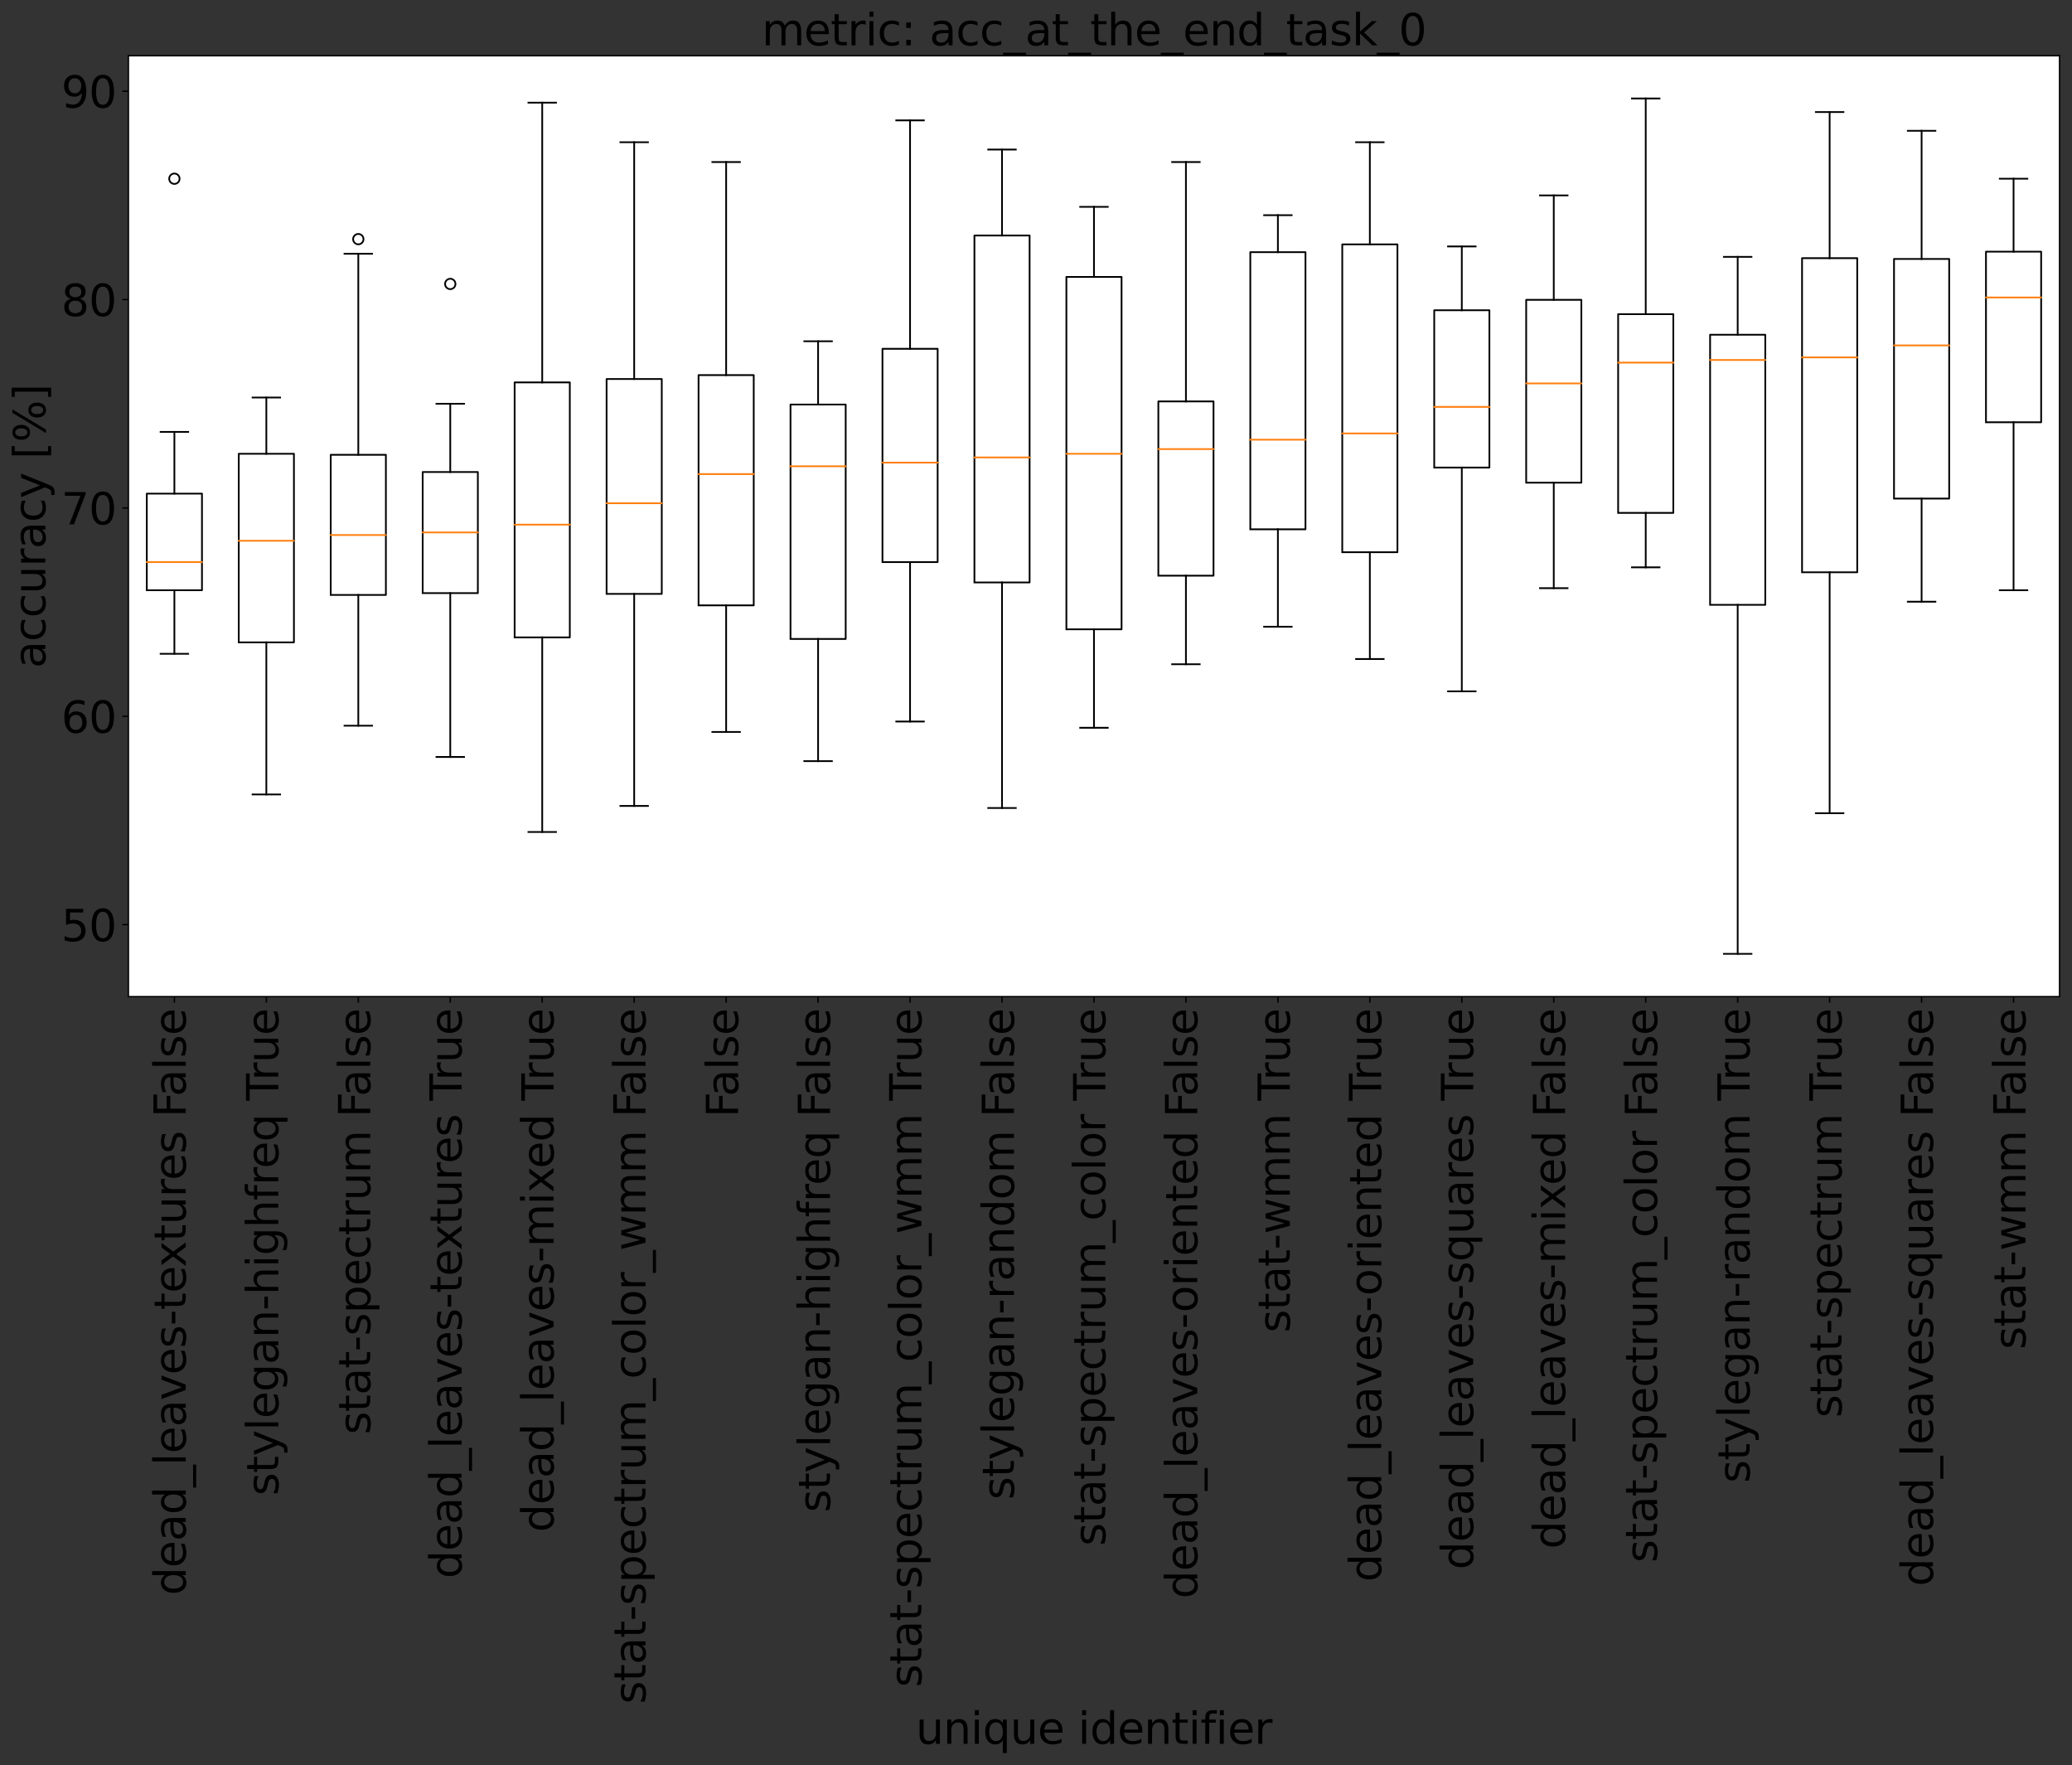 <?xml version="1.0" encoding="utf-8" standalone="no"?>
<!DOCTYPE svg PUBLIC "-//W3C//DTD SVG 1.1//EN"
  "http://www.w3.org/Graphics/SVG/1.1/DTD/svg11.dtd">
<svg xmlns:xlink="http://www.w3.org/1999/xlink" width="1197.408pt" height="1019.879pt" viewBox="0 0 1197.408 1019.879" xmlns="http://www.w3.org/2000/svg" version="1.1">
 <rect x="0" y="0" width="1197.408" height="1019.879" fill="#333333" stroke="none"/>
 <defs>
  <style type="text/css">*{stroke-linejoin: round; stroke-linecap: butt}</style>
 </defs>
 <g id="figure_1">
  <g id="patch_1">
   <path d="M 0 1019.879 
L 1197.408 1019.879 
L 1197.408 0 
L 0 0 
L 0 1019.879 
z
" style="fill: none"/>
  </g>
  <g id="axes_1">
   <g id="patch_2">
    <path d="M 74.208 575.796 
L 1190.208 575.796 
L 1190.208 32.196 
L 74.208 32.196 
z
" style="fill: #ffffff"/>
   </g>
   <g id="matplotlib.axis_1">
    <g id="xtick_1">
     <g id="line2d_1">
      <defs>
       <path id="mea7628cd3d" d="M 0 0 
L 0 3.5 
" style="stroke: #000000; stroke-width: 0.8"/>
      </defs>
      <g>
       <use xlink:href="#mea7628cd3d" x="100.779" y="575.796" style="stroke: #000000; stroke-width: 0.8"/>
      </g>
     </g>
     <g id="text_1">
      <!-- dead_leaves-textures False -->
      <g transform="translate(107.33 921.636)rotate(-90)scale(0.25 -0.25)">
       <defs>
        <path id="DejaVuSans-64" d="M 2906 2969 
L 2906 4863 
L 3481 4863 
L 3481 0 
L 2906 0 
L 2906 525 
Q 2725 213 2448 61 
Q 2172 -91 1784 -91 
Q 1150 -91 751 415 
Q 353 922 353 1747 
Q 353 2572 751 3078 
Q 1150 3584 1784 3584 
Q 2172 3584 2448 3432 
Q 2725 3281 2906 2969 
z
M 947 1747 
Q 947 1113 1208 752 
Q 1469 391 1925 391 
Q 2381 391 2643 752 
Q 2906 1113 2906 1747 
Q 2906 2381 2643 2742 
Q 2381 3103 1925 3103 
Q 1469 3103 1208 2742 
Q 947 2381 947 1747 
z
" transform="scale(0.016)"/>
        <path id="DejaVuSans-65" d="M 3597 1894 
L 3597 1613 
L 953 1613 
Q 991 1019 1311 708 
Q 1631 397 2203 397 
Q 2534 397 2845 478 
Q 3156 559 3463 722 
L 3463 178 
Q 3153 47 2828 -22 
Q 2503 -91 2169 -91 
Q 1331 -91 842 396 
Q 353 884 353 1716 
Q 353 2575 817 3079 
Q 1281 3584 2069 3584 
Q 2775 3584 3186 3129 
Q 3597 2675 3597 1894 
z
M 3022 2063 
Q 3016 2534 2758 2815 
Q 2500 3097 2075 3097 
Q 1594 3097 1305 2825 
Q 1016 2553 972 2059 
L 3022 2063 
z
" transform="scale(0.016)"/>
        <path id="DejaVuSans-61" d="M 2194 1759 
Q 1497 1759 1228 1600 
Q 959 1441 959 1056 
Q 959 750 1161 570 
Q 1363 391 1709 391 
Q 2188 391 2477 730 
Q 2766 1069 2766 1631 
L 2766 1759 
L 2194 1759 
z
M 3341 1997 
L 3341 0 
L 2766 0 
L 2766 531 
Q 2569 213 2275 61 
Q 1981 -91 1556 -91 
Q 1019 -91 701 211 
Q 384 513 384 1019 
Q 384 1609 779 1909 
Q 1175 2209 1959 2209 
L 2766 2209 
L 2766 2266 
Q 2766 2663 2505 2880 
Q 2244 3097 1772 3097 
Q 1472 3097 1187 3025 
Q 903 2953 641 2809 
L 641 3341 
Q 956 3463 1253 3523 
Q 1550 3584 1831 3584 
Q 2591 3584 2966 3190 
Q 3341 2797 3341 1997 
z
" transform="scale(0.016)"/>
        <path id="DejaVuSans-5f" d="M 3263 -1063 
L 3263 -1509 
L -63 -1509 
L -63 -1063 
L 3263 -1063 
z
" transform="scale(0.016)"/>
        <path id="DejaVuSans-6c" d="M 603 4863 
L 1178 4863 
L 1178 0 
L 603 0 
L 603 4863 
z
" transform="scale(0.016)"/>
        <path id="DejaVuSans-76" d="M 191 3500 
L 800 3500 
L 1894 563 
L 2988 3500 
L 3597 3500 
L 2284 0 
L 1503 0 
L 191 3500 
z
" transform="scale(0.016)"/>
        <path id="DejaVuSans-73" d="M 2834 3397 
L 2834 2853 
Q 2591 2978 2328 3040 
Q 2066 3103 1784 3103 
Q 1356 3103 1142 2972 
Q 928 2841 928 2578 
Q 928 2378 1081 2264 
Q 1234 2150 1697 2047 
L 1894 2003 
Q 2506 1872 2764 1633 
Q 3022 1394 3022 966 
Q 3022 478 2636 193 
Q 2250 -91 1575 -91 
Q 1294 -91 989 -36 
Q 684 19 347 128 
L 347 722 
Q 666 556 975 473 
Q 1284 391 1588 391 
Q 1994 391 2212 530 
Q 2431 669 2431 922 
Q 2431 1156 2273 1281 
Q 2116 1406 1581 1522 
L 1381 1569 
Q 847 1681 609 1914 
Q 372 2147 372 2553 
Q 372 3047 722 3315 
Q 1072 3584 1716 3584 
Q 2034 3584 2315 3537 
Q 2597 3491 2834 3397 
z
" transform="scale(0.016)"/>
        <path id="DejaVuSans-2d" d="M 313 2009 
L 1997 2009 
L 1997 1497 
L 313 1497 
L 313 2009 
z
" transform="scale(0.016)"/>
        <path id="DejaVuSans-74" d="M 1172 4494 
L 1172 3500 
L 2356 3500 
L 2356 3053 
L 1172 3053 
L 1172 1153 
Q 1172 725 1289 603 
Q 1406 481 1766 481 
L 2356 481 
L 2356 0 
L 1766 0 
Q 1100 0 847 248 
Q 594 497 594 1153 
L 594 3053 
L 172 3053 
L 172 3500 
L 594 3500 
L 594 4494 
L 1172 4494 
z
" transform="scale(0.016)"/>
        <path id="DejaVuSans-78" d="M 3513 3500 
L 2247 1797 
L 3578 0 
L 2900 0 
L 1881 1375 
L 863 0 
L 184 0 
L 1544 1831 
L 300 3500 
L 978 3500 
L 1906 2253 
L 2834 3500 
L 3513 3500 
z
" transform="scale(0.016)"/>
        <path id="DejaVuSans-75" d="M 544 1381 
L 544 3500 
L 1119 3500 
L 1119 1403 
Q 1119 906 1312 657 
Q 1506 409 1894 409 
Q 2359 409 2629 706 
Q 2900 1003 2900 1516 
L 2900 3500 
L 3475 3500 
L 3475 0 
L 2900 0 
L 2900 538 
Q 2691 219 2414 64 
Q 2138 -91 1772 -91 
Q 1169 -91 856 284 
Q 544 659 544 1381 
z
M 1991 3584 
L 1991 3584 
z
" transform="scale(0.016)"/>
        <path id="DejaVuSans-72" d="M 2631 2963 
Q 2534 3019 2420 3045 
Q 2306 3072 2169 3072 
Q 1681 3072 1420 2755 
Q 1159 2438 1159 1844 
L 1159 0 
L 581 0 
L 581 3500 
L 1159 3500 
L 1159 2956 
Q 1341 3275 1631 3429 
Q 1922 3584 2338 3584 
Q 2397 3584 2469 3576 
Q 2541 3569 2628 3553 
L 2631 2963 
z
" transform="scale(0.016)"/>
        <path id="DejaVuSans-20" transform="scale(0.016)"/>
        <path id="DejaVuSans-46" d="M 628 4666 
L 3309 4666 
L 3309 4134 
L 1259 4134 
L 1259 2759 
L 3109 2759 
L 3109 2228 
L 1259 2228 
L 1259 0 
L 628 0 
L 628 4666 
z
" transform="scale(0.016)"/>
       </defs>
       <use xlink:href="#DejaVuSans-64"/>
       <use xlink:href="#DejaVuSans-65" x="63.477"/>
       <use xlink:href="#DejaVuSans-61" x="125"/>
       <use xlink:href="#DejaVuSans-64" x="186.279"/>
       <use xlink:href="#DejaVuSans-5f" x="249.756"/>
       <use xlink:href="#DejaVuSans-6c" x="299.756"/>
       <use xlink:href="#DejaVuSans-65" x="327.539"/>
       <use xlink:href="#DejaVuSans-61" x="389.062"/>
       <use xlink:href="#DejaVuSans-76" x="450.342"/>
       <use xlink:href="#DejaVuSans-65" x="509.521"/>
       <use xlink:href="#DejaVuSans-73" x="571.045"/>
       <use xlink:href="#DejaVuSans-2d" x="623.145"/>
       <use xlink:href="#DejaVuSans-74" x="659.229"/>
       <use xlink:href="#DejaVuSans-65" x="698.438"/>
       <use xlink:href="#DejaVuSans-78" x="758.211"/>
       <use xlink:href="#DejaVuSans-74" x="817.391"/>
       <use xlink:href="#DejaVuSans-75" x="856.6"/>
       <use xlink:href="#DejaVuSans-72" x="919.979"/>
       <use xlink:href="#DejaVuSans-65" x="958.842"/>
       <use xlink:href="#DejaVuSans-73" x="1020.365"/>
       <use xlink:href="#DejaVuSans-20" x="1072.465"/>
       <use xlink:href="#DejaVuSans-46" x="1104.252"/>
       <use xlink:href="#DejaVuSans-61" x="1152.646"/>
       <use xlink:href="#DejaVuSans-6c" x="1213.926"/>
       <use xlink:href="#DejaVuSans-73" x="1241.709"/>
       <use xlink:href="#DejaVuSans-65" x="1293.809"/>
      </g>
     </g>
    </g>
    <g id="xtick_2">
     <g id="line2d_2">
      <g>
       <use xlink:href="#mea7628cd3d" x="153.922" y="575.796" style="stroke: #000000; stroke-width: 0.8"/>
      </g>
     </g>
     <g id="text_2">
      <!-- stylegan-highfreq True -->
      <g transform="translate(160.821 864.105)rotate(-90)scale(0.25 -0.25)">
       <defs>
        <path id="DejaVuSans-79" d="M 2059 -325 
Q 1816 -950 1584 -1140 
Q 1353 -1331 966 -1331 
L 506 -1331 
L 506 -850 
L 844 -850 
Q 1081 -850 1212 -737 
Q 1344 -625 1503 -206 
L 1606 56 
L 191 3500 
L 800 3500 
L 1894 763 
L 2988 3500 
L 3597 3500 
L 2059 -325 
z
" transform="scale(0.016)"/>
        <path id="DejaVuSans-67" d="M 2906 1791 
Q 2906 2416 2648 2759 
Q 2391 3103 1925 3103 
Q 1463 3103 1205 2759 
Q 947 2416 947 1791 
Q 947 1169 1205 825 
Q 1463 481 1925 481 
Q 2391 481 2648 825 
Q 2906 1169 2906 1791 
z
M 3481 434 
Q 3481 -459 3084 -895 
Q 2688 -1331 1869 -1331 
Q 1566 -1331 1297 -1286 
Q 1028 -1241 775 -1147 
L 775 -588 
Q 1028 -725 1275 -790 
Q 1522 -856 1778 -856 
Q 2344 -856 2625 -561 
Q 2906 -266 2906 331 
L 2906 616 
Q 2728 306 2450 153 
Q 2172 0 1784 0 
Q 1141 0 747 490 
Q 353 981 353 1791 
Q 353 2603 747 3093 
Q 1141 3584 1784 3584 
Q 2172 3584 2450 3431 
Q 2728 3278 2906 2969 
L 2906 3500 
L 3481 3500 
L 3481 434 
z
" transform="scale(0.016)"/>
        <path id="DejaVuSans-6e" d="M 3513 2113 
L 3513 0 
L 2938 0 
L 2938 2094 
Q 2938 2591 2744 2837 
Q 2550 3084 2163 3084 
Q 1697 3084 1428 2787 
Q 1159 2491 1159 1978 
L 1159 0 
L 581 0 
L 581 3500 
L 1159 3500 
L 1159 2956 
Q 1366 3272 1645 3428 
Q 1925 3584 2291 3584 
Q 2894 3584 3203 3211 
Q 3513 2838 3513 2113 
z
" transform="scale(0.016)"/>
        <path id="DejaVuSans-68" d="M 3513 2113 
L 3513 0 
L 2938 0 
L 2938 2094 
Q 2938 2591 2744 2837 
Q 2550 3084 2163 3084 
Q 1697 3084 1428 2787 
Q 1159 2491 1159 1978 
L 1159 0 
L 581 0 
L 581 4863 
L 1159 4863 
L 1159 2956 
Q 1366 3272 1645 3428 
Q 1925 3584 2291 3584 
Q 2894 3584 3203 3211 
Q 3513 2838 3513 2113 
z
" transform="scale(0.016)"/>
        <path id="DejaVuSans-69" d="M 603 3500 
L 1178 3500 
L 1178 0 
L 603 0 
L 603 3500 
z
M 603 4863 
L 1178 4863 
L 1178 4134 
L 603 4134 
L 603 4863 
z
" transform="scale(0.016)"/>
        <path id="DejaVuSans-66" d="M 2375 4863 
L 2375 4384 
L 1825 4384 
Q 1516 4384 1395 4259 
Q 1275 4134 1275 3809 
L 1275 3500 
L 2222 3500 
L 2222 3053 
L 1275 3053 
L 1275 0 
L 697 0 
L 697 3053 
L 147 3053 
L 147 3500 
L 697 3500 
L 697 3744 
Q 697 4328 969 4595 
Q 1241 4863 1831 4863 
L 2375 4863 
z
" transform="scale(0.016)"/>
        <path id="DejaVuSans-71" d="M 947 1747 
Q 947 1113 1208 752 
Q 1469 391 1925 391 
Q 2381 391 2643 752 
Q 2906 1113 2906 1747 
Q 2906 2381 2643 2742 
Q 2381 3103 1925 3103 
Q 1469 3103 1208 2742 
Q 947 2381 947 1747 
z
M 2906 525 
Q 2725 213 2448 61 
Q 2172 -91 1784 -91 
Q 1150 -91 751 415 
Q 353 922 353 1747 
Q 353 2572 751 3078 
Q 1150 3584 1784 3584 
Q 2172 3584 2448 3432 
Q 2725 3281 2906 2969 
L 2906 3500 
L 3481 3500 
L 3481 -1331 
L 2906 -1331 
L 2906 525 
z
" transform="scale(0.016)"/>
        <path id="DejaVuSans-54" d="M -19 4666 
L 3928 4666 
L 3928 4134 
L 2272 4134 
L 2272 0 
L 1638 0 
L 1638 4134 
L -19 4134 
L -19 4666 
z
" transform="scale(0.016)"/>
       </defs>
       <use xlink:href="#DejaVuSans-73"/>
       <use xlink:href="#DejaVuSans-74" x="52.1"/>
       <use xlink:href="#DejaVuSans-79" x="91.309"/>
       <use xlink:href="#DejaVuSans-6c" x="150.488"/>
       <use xlink:href="#DejaVuSans-65" x="178.271"/>
       <use xlink:href="#DejaVuSans-67" x="239.795"/>
       <use xlink:href="#DejaVuSans-61" x="303.271"/>
       <use xlink:href="#DejaVuSans-6e" x="364.551"/>
       <use xlink:href="#DejaVuSans-2d" x="427.93"/>
       <use xlink:href="#DejaVuSans-68" x="464.014"/>
       <use xlink:href="#DejaVuSans-69" x="527.393"/>
       <use xlink:href="#DejaVuSans-67" x="555.176"/>
       <use xlink:href="#DejaVuSans-68" x="618.652"/>
       <use xlink:href="#DejaVuSans-66" x="682.031"/>
       <use xlink:href="#DejaVuSans-72" x="717.236"/>
       <use xlink:href="#DejaVuSans-65" x="756.1"/>
       <use xlink:href="#DejaVuSans-71" x="817.623"/>
       <use xlink:href="#DejaVuSans-20" x="881.1"/>
       <use xlink:href="#DejaVuSans-54" x="912.887"/>
       <use xlink:href="#DejaVuSans-72" x="959.221"/>
       <use xlink:href="#DejaVuSans-75" x="1000.334"/>
       <use xlink:href="#DejaVuSans-65" x="1063.713"/>
      </g>
     </g>
    </g>
    <g id="xtick_3">
     <g id="line2d_3">
      <g>
       <use xlink:href="#mea7628cd3d" x="207.065" y="575.796" style="stroke: #000000; stroke-width: 0.8"/>
      </g>
     </g>
     <g id="text_3">
      <!-- stat-spectrum False -->
      <g transform="translate(213.963 828.773)rotate(-90)scale(0.25 -0.25)">
       <defs>
        <path id="DejaVuSans-70" d="M 1159 525 
L 1159 -1331 
L 581 -1331 
L 581 3500 
L 1159 3500 
L 1159 2969 
Q 1341 3281 1617 3432 
Q 1894 3584 2278 3584 
Q 2916 3584 3314 3078 
Q 3713 2572 3713 1747 
Q 3713 922 3314 415 
Q 2916 -91 2278 -91 
Q 1894 -91 1617 61 
Q 1341 213 1159 525 
z
M 3116 1747 
Q 3116 2381 2855 2742 
Q 2594 3103 2138 3103 
Q 1681 3103 1420 2742 
Q 1159 2381 1159 1747 
Q 1159 1113 1420 752 
Q 1681 391 2138 391 
Q 2594 391 2855 752 
Q 3116 1113 3116 1747 
z
" transform="scale(0.016)"/>
        <path id="DejaVuSans-63" d="M 3122 3366 
L 3122 2828 
Q 2878 2963 2633 3030 
Q 2388 3097 2138 3097 
Q 1578 3097 1268 2742 
Q 959 2388 959 1747 
Q 959 1106 1268 751 
Q 1578 397 2138 397 
Q 2388 397 2633 464 
Q 2878 531 3122 666 
L 3122 134 
Q 2881 22 2623 -34 
Q 2366 -91 2075 -91 
Q 1284 -91 818 406 
Q 353 903 353 1747 
Q 353 2603 823 3093 
Q 1294 3584 2113 3584 
Q 2378 3584 2631 3529 
Q 2884 3475 3122 3366 
z
" transform="scale(0.016)"/>
        <path id="DejaVuSans-6d" d="M 3328 2828 
Q 3544 3216 3844 3400 
Q 4144 3584 4550 3584 
Q 5097 3584 5394 3201 
Q 5691 2819 5691 2113 
L 5691 0 
L 5113 0 
L 5113 2094 
Q 5113 2597 4934 2840 
Q 4756 3084 4391 3084 
Q 3944 3084 3684 2787 
Q 3425 2491 3425 1978 
L 3425 0 
L 2847 0 
L 2847 2094 
Q 2847 2600 2669 2842 
Q 2491 3084 2119 3084 
Q 1678 3084 1418 2786 
Q 1159 2488 1159 1978 
L 1159 0 
L 581 0 
L 581 3500 
L 1159 3500 
L 1159 2956 
Q 1356 3278 1631 3431 
Q 1906 3584 2284 3584 
Q 2666 3584 2933 3390 
Q 3200 3197 3328 2828 
z
" transform="scale(0.016)"/>
       </defs>
       <use xlink:href="#DejaVuSans-73"/>
       <use xlink:href="#DejaVuSans-74" x="52.1"/>
       <use xlink:href="#DejaVuSans-61" x="91.309"/>
       <use xlink:href="#DejaVuSans-74" x="152.588"/>
       <use xlink:href="#DejaVuSans-2d" x="191.797"/>
       <use xlink:href="#DejaVuSans-73" x="227.881"/>
       <use xlink:href="#DejaVuSans-70" x="279.98"/>
       <use xlink:href="#DejaVuSans-65" x="343.457"/>
       <use xlink:href="#DejaVuSans-63" x="404.98"/>
       <use xlink:href="#DejaVuSans-74" x="459.961"/>
       <use xlink:href="#DejaVuSans-72" x="499.17"/>
       <use xlink:href="#DejaVuSans-75" x="540.283"/>
       <use xlink:href="#DejaVuSans-6d" x="603.662"/>
       <use xlink:href="#DejaVuSans-20" x="701.074"/>
       <use xlink:href="#DejaVuSans-46" x="732.861"/>
       <use xlink:href="#DejaVuSans-61" x="781.256"/>
       <use xlink:href="#DejaVuSans-6c" x="842.535"/>
       <use xlink:href="#DejaVuSans-73" x="870.318"/>
       <use xlink:href="#DejaVuSans-65" x="922.418"/>
      </g>
     </g>
    </g>
    <g id="xtick_4">
     <g id="line2d_4">
      <g>
       <use xlink:href="#mea7628cd3d" x="260.208" y="575.796" style="stroke: #000000; stroke-width: 0.8"/>
      </g>
     </g>
     <g id="text_4">
      <!-- dead_leaves-textures True -->
      <g transform="translate(266.759 911.952)rotate(-90)scale(0.25 -0.25)">
       <use xlink:href="#DejaVuSans-64"/>
       <use xlink:href="#DejaVuSans-65" x="63.477"/>
       <use xlink:href="#DejaVuSans-61" x="125"/>
       <use xlink:href="#DejaVuSans-64" x="186.279"/>
       <use xlink:href="#DejaVuSans-5f" x="249.756"/>
       <use xlink:href="#DejaVuSans-6c" x="299.756"/>
       <use xlink:href="#DejaVuSans-65" x="327.539"/>
       <use xlink:href="#DejaVuSans-61" x="389.062"/>
       <use xlink:href="#DejaVuSans-76" x="450.342"/>
       <use xlink:href="#DejaVuSans-65" x="509.521"/>
       <use xlink:href="#DejaVuSans-73" x="571.045"/>
       <use xlink:href="#DejaVuSans-2d" x="623.145"/>
       <use xlink:href="#DejaVuSans-74" x="659.229"/>
       <use xlink:href="#DejaVuSans-65" x="698.438"/>
       <use xlink:href="#DejaVuSans-78" x="758.211"/>
       <use xlink:href="#DejaVuSans-74" x="817.391"/>
       <use xlink:href="#DejaVuSans-75" x="856.6"/>
       <use xlink:href="#DejaVuSans-72" x="919.979"/>
       <use xlink:href="#DejaVuSans-65" x="958.842"/>
       <use xlink:href="#DejaVuSans-73" x="1020.365"/>
       <use xlink:href="#DejaVuSans-20" x="1072.465"/>
       <use xlink:href="#DejaVuSans-54" x="1104.252"/>
       <use xlink:href="#DejaVuSans-72" x="1150.586"/>
       <use xlink:href="#DejaVuSans-75" x="1191.699"/>
       <use xlink:href="#DejaVuSans-65" x="1255.078"/>
      </g>
     </g>
    </g>
    <g id="xtick_5">
     <g id="line2d_5">
      <g>
       <use xlink:href="#mea7628cd3d" x="313.351" y="575.796" style="stroke: #000000; stroke-width: 0.8"/>
      </g>
     </g>
     <g id="text_5">
      <!-- dead_leaves-mixed True -->
      <g transform="translate(319.901 885.21)rotate(-90)scale(0.25 -0.25)">
       <use xlink:href="#DejaVuSans-64"/>
       <use xlink:href="#DejaVuSans-65" x="63.477"/>
       <use xlink:href="#DejaVuSans-61" x="125"/>
       <use xlink:href="#DejaVuSans-64" x="186.279"/>
       <use xlink:href="#DejaVuSans-5f" x="249.756"/>
       <use xlink:href="#DejaVuSans-6c" x="299.756"/>
       <use xlink:href="#DejaVuSans-65" x="327.539"/>
       <use xlink:href="#DejaVuSans-61" x="389.062"/>
       <use xlink:href="#DejaVuSans-76" x="450.342"/>
       <use xlink:href="#DejaVuSans-65" x="509.521"/>
       <use xlink:href="#DejaVuSans-73" x="571.045"/>
       <use xlink:href="#DejaVuSans-2d" x="623.145"/>
       <use xlink:href="#DejaVuSans-6d" x="659.229"/>
       <use xlink:href="#DejaVuSans-69" x="756.641"/>
       <use xlink:href="#DejaVuSans-78" x="784.424"/>
       <use xlink:href="#DejaVuSans-65" x="840.479"/>
       <use xlink:href="#DejaVuSans-64" x="902.002"/>
       <use xlink:href="#DejaVuSans-20" x="965.479"/>
       <use xlink:href="#DejaVuSans-54" x="997.266"/>
       <use xlink:href="#DejaVuSans-72" x="1043.6"/>
       <use xlink:href="#DejaVuSans-75" x="1084.713"/>
       <use xlink:href="#DejaVuSans-65" x="1148.092"/>
      </g>
     </g>
    </g>
    <g id="xtick_6">
     <g id="line2d_6">
      <g>
       <use xlink:href="#mea7628cd3d" x="366.494" y="575.796" style="stroke: #000000; stroke-width: 0.8"/>
      </g>
     </g>
     <g id="text_6">
      <!-- stat-spectrum_color_wmm False -->
      <g transform="translate(373.044 984.484)rotate(-90)scale(0.25 -0.25)">
       <defs>
        <path id="DejaVuSans-6f" d="M 1959 3097 
Q 1497 3097 1228 2736 
Q 959 2375 959 1747 
Q 959 1119 1226 758 
Q 1494 397 1959 397 
Q 2419 397 2687 759 
Q 2956 1122 2956 1747 
Q 2956 2369 2687 2733 
Q 2419 3097 1959 3097 
z
M 1959 3584 
Q 2709 3584 3137 3096 
Q 3566 2609 3566 1747 
Q 3566 888 3137 398 
Q 2709 -91 1959 -91 
Q 1206 -91 779 398 
Q 353 888 353 1747 
Q 353 2609 779 3096 
Q 1206 3584 1959 3584 
z
" transform="scale(0.016)"/>
        <path id="DejaVuSans-77" d="M 269 3500 
L 844 3500 
L 1563 769 
L 2278 3500 
L 2956 3500 
L 3675 769 
L 4391 3500 
L 4966 3500 
L 4050 0 
L 3372 0 
L 2619 2869 
L 1863 0 
L 1184 0 
L 269 3500 
z
" transform="scale(0.016)"/>
       </defs>
       <use xlink:href="#DejaVuSans-73"/>
       <use xlink:href="#DejaVuSans-74" x="52.1"/>
       <use xlink:href="#DejaVuSans-61" x="91.309"/>
       <use xlink:href="#DejaVuSans-74" x="152.588"/>
       <use xlink:href="#DejaVuSans-2d" x="191.797"/>
       <use xlink:href="#DejaVuSans-73" x="227.881"/>
       <use xlink:href="#DejaVuSans-70" x="279.98"/>
       <use xlink:href="#DejaVuSans-65" x="343.457"/>
       <use xlink:href="#DejaVuSans-63" x="404.98"/>
       <use xlink:href="#DejaVuSans-74" x="459.961"/>
       <use xlink:href="#DejaVuSans-72" x="499.17"/>
       <use xlink:href="#DejaVuSans-75" x="540.283"/>
       <use xlink:href="#DejaVuSans-6d" x="603.662"/>
       <use xlink:href="#DejaVuSans-5f" x="701.074"/>
       <use xlink:href="#DejaVuSans-63" x="751.074"/>
       <use xlink:href="#DejaVuSans-6f" x="806.055"/>
       <use xlink:href="#DejaVuSans-6c" x="867.236"/>
       <use xlink:href="#DejaVuSans-6f" x="895.02"/>
       <use xlink:href="#DejaVuSans-72" x="956.201"/>
       <use xlink:href="#DejaVuSans-5f" x="997.314"/>
       <use xlink:href="#DejaVuSans-77" x="1047.314"/>
       <use xlink:href="#DejaVuSans-6d" x="1129.102"/>
       <use xlink:href="#DejaVuSans-6d" x="1226.514"/>
       <use xlink:href="#DejaVuSans-20" x="1323.926"/>
       <use xlink:href="#DejaVuSans-46" x="1355.713"/>
       <use xlink:href="#DejaVuSans-61" x="1404.107"/>
       <use xlink:href="#DejaVuSans-6c" x="1465.387"/>
       <use xlink:href="#DejaVuSans-73" x="1493.17"/>
       <use xlink:href="#DejaVuSans-65" x="1545.27"/>
      </g>
     </g>
    </g>
    <g id="xtick_7">
     <g id="line2d_7">
      <g>
       <use xlink:href="#mea7628cd3d" x="419.636" y="575.796" style="stroke: #000000; stroke-width: 0.8"/>
      </g>
     </g>
     <g id="text_7">
      <!--  False -->
      <g transform="translate(426.535 653.511)rotate(-90)scale(0.25 -0.25)">
       <use xlink:href="#DejaVuSans-20"/>
       <use xlink:href="#DejaVuSans-46" x="31.787"/>
       <use xlink:href="#DejaVuSans-61" x="80.182"/>
       <use xlink:href="#DejaVuSans-6c" x="141.461"/>
       <use xlink:href="#DejaVuSans-73" x="169.244"/>
       <use xlink:href="#DejaVuSans-65" x="221.344"/>
      </g>
     </g>
    </g>
    <g id="xtick_8">
     <g id="line2d_8">
      <g>
       <use xlink:href="#mea7628cd3d" x="472.779" y="575.796" style="stroke: #000000; stroke-width: 0.8"/>
      </g>
     </g>
     <g id="text_8">
      <!-- stylegan-highfreq False -->
      <g transform="translate(479.678 873.788)rotate(-90)scale(0.25 -0.25)">
       <use xlink:href="#DejaVuSans-73"/>
       <use xlink:href="#DejaVuSans-74" x="52.1"/>
       <use xlink:href="#DejaVuSans-79" x="91.309"/>
       <use xlink:href="#DejaVuSans-6c" x="150.488"/>
       <use xlink:href="#DejaVuSans-65" x="178.271"/>
       <use xlink:href="#DejaVuSans-67" x="239.795"/>
       <use xlink:href="#DejaVuSans-61" x="303.271"/>
       <use xlink:href="#DejaVuSans-6e" x="364.551"/>
       <use xlink:href="#DejaVuSans-2d" x="427.93"/>
       <use xlink:href="#DejaVuSans-68" x="464.014"/>
       <use xlink:href="#DejaVuSans-69" x="527.393"/>
       <use xlink:href="#DejaVuSans-67" x="555.176"/>
       <use xlink:href="#DejaVuSans-68" x="618.652"/>
       <use xlink:href="#DejaVuSans-66" x="682.031"/>
       <use xlink:href="#DejaVuSans-72" x="717.236"/>
       <use xlink:href="#DejaVuSans-65" x="756.1"/>
       <use xlink:href="#DejaVuSans-71" x="817.623"/>
       <use xlink:href="#DejaVuSans-20" x="881.1"/>
       <use xlink:href="#DejaVuSans-46" x="912.887"/>
       <use xlink:href="#DejaVuSans-61" x="961.281"/>
       <use xlink:href="#DejaVuSans-6c" x="1022.561"/>
       <use xlink:href="#DejaVuSans-73" x="1050.344"/>
       <use xlink:href="#DejaVuSans-65" x="1102.443"/>
      </g>
     </g>
    </g>
    <g id="xtick_9">
     <g id="line2d_9">
      <g>
       <use xlink:href="#mea7628cd3d" x="525.922" y="575.796" style="stroke: #000000; stroke-width: 0.8"/>
      </g>
     </g>
     <g id="text_9">
      <!-- stat-spectrum_color_wmm True -->
      <g transform="translate(532.473 974.8)rotate(-90)scale(0.25 -0.25)">
       <use xlink:href="#DejaVuSans-73"/>
       <use xlink:href="#DejaVuSans-74" x="52.1"/>
       <use xlink:href="#DejaVuSans-61" x="91.309"/>
       <use xlink:href="#DejaVuSans-74" x="152.588"/>
       <use xlink:href="#DejaVuSans-2d" x="191.797"/>
       <use xlink:href="#DejaVuSans-73" x="227.881"/>
       <use xlink:href="#DejaVuSans-70" x="279.98"/>
       <use xlink:href="#DejaVuSans-65" x="343.457"/>
       <use xlink:href="#DejaVuSans-63" x="404.98"/>
       <use xlink:href="#DejaVuSans-74" x="459.961"/>
       <use xlink:href="#DejaVuSans-72" x="499.17"/>
       <use xlink:href="#DejaVuSans-75" x="540.283"/>
       <use xlink:href="#DejaVuSans-6d" x="603.662"/>
       <use xlink:href="#DejaVuSans-5f" x="701.074"/>
       <use xlink:href="#DejaVuSans-63" x="751.074"/>
       <use xlink:href="#DejaVuSans-6f" x="806.055"/>
       <use xlink:href="#DejaVuSans-6c" x="867.236"/>
       <use xlink:href="#DejaVuSans-6f" x="895.02"/>
       <use xlink:href="#DejaVuSans-72" x="956.201"/>
       <use xlink:href="#DejaVuSans-5f" x="997.314"/>
       <use xlink:href="#DejaVuSans-77" x="1047.314"/>
       <use xlink:href="#DejaVuSans-6d" x="1129.102"/>
       <use xlink:href="#DejaVuSans-6d" x="1226.514"/>
       <use xlink:href="#DejaVuSans-20" x="1323.926"/>
       <use xlink:href="#DejaVuSans-54" x="1355.713"/>
       <use xlink:href="#DejaVuSans-72" x="1402.047"/>
       <use xlink:href="#DejaVuSans-75" x="1443.16"/>
       <use xlink:href="#DejaVuSans-65" x="1506.539"/>
      </g>
     </g>
    </g>
    <g id="xtick_10">
     <g id="line2d_10">
      <g>
       <use xlink:href="#mea7628cd3d" x="579.065" y="575.796" style="stroke: #000000; stroke-width: 0.8"/>
      </g>
     </g>
     <g id="text_10">
      <!-- stylegan-random False -->
      <g transform="translate(585.963 866.476)rotate(-90)scale(0.25 -0.25)">
       <use xlink:href="#DejaVuSans-73"/>
       <use xlink:href="#DejaVuSans-74" x="52.1"/>
       <use xlink:href="#DejaVuSans-79" x="91.309"/>
       <use xlink:href="#DejaVuSans-6c" x="150.488"/>
       <use xlink:href="#DejaVuSans-65" x="178.271"/>
       <use xlink:href="#DejaVuSans-67" x="239.795"/>
       <use xlink:href="#DejaVuSans-61" x="303.271"/>
       <use xlink:href="#DejaVuSans-6e" x="364.551"/>
       <use xlink:href="#DejaVuSans-2d" x="427.93"/>
       <use xlink:href="#DejaVuSans-72" x="464.014"/>
       <use xlink:href="#DejaVuSans-61" x="505.127"/>
       <use xlink:href="#DejaVuSans-6e" x="566.406"/>
       <use xlink:href="#DejaVuSans-64" x="629.785"/>
       <use xlink:href="#DejaVuSans-6f" x="693.262"/>
       <use xlink:href="#DejaVuSans-6d" x="754.443"/>
       <use xlink:href="#DejaVuSans-20" x="851.855"/>
       <use xlink:href="#DejaVuSans-46" x="883.643"/>
       <use xlink:href="#DejaVuSans-61" x="932.037"/>
       <use xlink:href="#DejaVuSans-6c" x="993.316"/>
       <use xlink:href="#DejaVuSans-73" x="1021.1"/>
       <use xlink:href="#DejaVuSans-65" x="1073.199"/>
      </g>
     </g>
    </g>
    <g id="xtick_11">
     <g id="line2d_11">
      <g>
       <use xlink:href="#mea7628cd3d" x="632.208" y="575.796" style="stroke: #000000; stroke-width: 0.8"/>
      </g>
     </g>
     <g id="text_11">
      <!-- stat-spectrum_color True -->
      <g transform="translate(638.759 893.152)rotate(-90)scale(0.25 -0.25)">
       <use xlink:href="#DejaVuSans-73"/>
       <use xlink:href="#DejaVuSans-74" x="52.1"/>
       <use xlink:href="#DejaVuSans-61" x="91.309"/>
       <use xlink:href="#DejaVuSans-74" x="152.588"/>
       <use xlink:href="#DejaVuSans-2d" x="191.797"/>
       <use xlink:href="#DejaVuSans-73" x="227.881"/>
       <use xlink:href="#DejaVuSans-70" x="279.98"/>
       <use xlink:href="#DejaVuSans-65" x="343.457"/>
       <use xlink:href="#DejaVuSans-63" x="404.98"/>
       <use xlink:href="#DejaVuSans-74" x="459.961"/>
       <use xlink:href="#DejaVuSans-72" x="499.17"/>
       <use xlink:href="#DejaVuSans-75" x="540.283"/>
       <use xlink:href="#DejaVuSans-6d" x="603.662"/>
       <use xlink:href="#DejaVuSans-5f" x="701.074"/>
       <use xlink:href="#DejaVuSans-63" x="751.074"/>
       <use xlink:href="#DejaVuSans-6f" x="806.055"/>
       <use xlink:href="#DejaVuSans-6c" x="867.236"/>
       <use xlink:href="#DejaVuSans-6f" x="895.02"/>
       <use xlink:href="#DejaVuSans-72" x="956.201"/>
       <use xlink:href="#DejaVuSans-20" x="997.314"/>
       <use xlink:href="#DejaVuSans-54" x="1029.102"/>
       <use xlink:href="#DejaVuSans-72" x="1075.436"/>
       <use xlink:href="#DejaVuSans-75" x="1116.549"/>
       <use xlink:href="#DejaVuSans-65" x="1179.928"/>
      </g>
     </g>
    </g>
    <g id="xtick_12">
     <g id="line2d_12">
      <g>
       <use xlink:href="#mea7628cd3d" x="685.351" y="575.796" style="stroke: #000000; stroke-width: 0.8"/>
      </g>
     </g>
     <g id="text_12">
      <!-- dead_leaves-oriented False -->
      <g transform="translate(691.901 923.597)rotate(-90)scale(0.25 -0.25)">
       <use xlink:href="#DejaVuSans-64"/>
       <use xlink:href="#DejaVuSans-65" x="63.477"/>
       <use xlink:href="#DejaVuSans-61" x="125"/>
       <use xlink:href="#DejaVuSans-64" x="186.279"/>
       <use xlink:href="#DejaVuSans-5f" x="249.756"/>
       <use xlink:href="#DejaVuSans-6c" x="299.756"/>
       <use xlink:href="#DejaVuSans-65" x="327.539"/>
       <use xlink:href="#DejaVuSans-61" x="389.062"/>
       <use xlink:href="#DejaVuSans-76" x="450.342"/>
       <use xlink:href="#DejaVuSans-65" x="509.521"/>
       <use xlink:href="#DejaVuSans-73" x="571.045"/>
       <use xlink:href="#DejaVuSans-2d" x="623.145"/>
       <use xlink:href="#DejaVuSans-6f" x="661.104"/>
       <use xlink:href="#DejaVuSans-72" x="722.285"/>
       <use xlink:href="#DejaVuSans-69" x="763.398"/>
       <use xlink:href="#DejaVuSans-65" x="791.182"/>
       <use xlink:href="#DejaVuSans-6e" x="852.705"/>
       <use xlink:href="#DejaVuSans-74" x="916.084"/>
       <use xlink:href="#DejaVuSans-65" x="955.293"/>
       <use xlink:href="#DejaVuSans-64" x="1016.816"/>
       <use xlink:href="#DejaVuSans-20" x="1080.293"/>
       <use xlink:href="#DejaVuSans-46" x="1112.08"/>
       <use xlink:href="#DejaVuSans-61" x="1160.475"/>
       <use xlink:href="#DejaVuSans-6c" x="1221.754"/>
       <use xlink:href="#DejaVuSans-73" x="1249.537"/>
       <use xlink:href="#DejaVuSans-65" x="1301.637"/>
      </g>
     </g>
    </g>
    <g id="xtick_13">
     <g id="line2d_13">
      <g>
       <use xlink:href="#mea7628cd3d" x="738.494" y="575.796" style="stroke: #000000; stroke-width: 0.8"/>
      </g>
     </g>
     <g id="text_13">
      <!-- stat-wmm True -->
      <g transform="translate(745.392 769.941)rotate(-90)scale(0.25 -0.25)">
       <use xlink:href="#DejaVuSans-73"/>
       <use xlink:href="#DejaVuSans-74" x="52.1"/>
       <use xlink:href="#DejaVuSans-61" x="91.309"/>
       <use xlink:href="#DejaVuSans-74" x="152.588"/>
       <use xlink:href="#DejaVuSans-2d" x="191.797"/>
       <use xlink:href="#DejaVuSans-77" x="227.881"/>
       <use xlink:href="#DejaVuSans-6d" x="309.668"/>
       <use xlink:href="#DejaVuSans-6d" x="407.08"/>
       <use xlink:href="#DejaVuSans-20" x="504.492"/>
       <use xlink:href="#DejaVuSans-54" x="536.279"/>
       <use xlink:href="#DejaVuSans-72" x="582.613"/>
       <use xlink:href="#DejaVuSans-75" x="623.727"/>
       <use xlink:href="#DejaVuSans-65" x="687.105"/>
      </g>
     </g>
    </g>
    <g id="xtick_14">
     <g id="line2d_14">
      <g>
       <use xlink:href="#mea7628cd3d" x="791.636" y="575.796" style="stroke: #000000; stroke-width: 0.8"/>
      </g>
     </g>
     <g id="text_14">
      <!-- dead_leaves-oriented True -->
      <g transform="translate(798.187 913.913)rotate(-90)scale(0.25 -0.25)">
       <use xlink:href="#DejaVuSans-64"/>
       <use xlink:href="#DejaVuSans-65" x="63.477"/>
       <use xlink:href="#DejaVuSans-61" x="125"/>
       <use xlink:href="#DejaVuSans-64" x="186.279"/>
       <use xlink:href="#DejaVuSans-5f" x="249.756"/>
       <use xlink:href="#DejaVuSans-6c" x="299.756"/>
       <use xlink:href="#DejaVuSans-65" x="327.539"/>
       <use xlink:href="#DejaVuSans-61" x="389.062"/>
       <use xlink:href="#DejaVuSans-76" x="450.342"/>
       <use xlink:href="#DejaVuSans-65" x="509.521"/>
       <use xlink:href="#DejaVuSans-73" x="571.045"/>
       <use xlink:href="#DejaVuSans-2d" x="623.145"/>
       <use xlink:href="#DejaVuSans-6f" x="661.104"/>
       <use xlink:href="#DejaVuSans-72" x="722.285"/>
       <use xlink:href="#DejaVuSans-69" x="763.398"/>
       <use xlink:href="#DejaVuSans-65" x="791.182"/>
       <use xlink:href="#DejaVuSans-6e" x="852.705"/>
       <use xlink:href="#DejaVuSans-74" x="916.084"/>
       <use xlink:href="#DejaVuSans-65" x="955.293"/>
       <use xlink:href="#DejaVuSans-64" x="1016.816"/>
       <use xlink:href="#DejaVuSans-20" x="1080.293"/>
       <use xlink:href="#DejaVuSans-54" x="1112.08"/>
       <use xlink:href="#DejaVuSans-72" x="1158.414"/>
       <use xlink:href="#DejaVuSans-75" x="1199.527"/>
       <use xlink:href="#DejaVuSans-65" x="1262.906"/>
      </g>
     </g>
    </g>
    <g id="xtick_15">
     <g id="line2d_15">
      <g>
       <use xlink:href="#mea7628cd3d" x="844.779" y="575.796" style="stroke: #000000; stroke-width: 0.8"/>
      </g>
     </g>
     <g id="text_15">
      <!-- dead_leaves-squares True -->
      <g transform="translate(851.33 906.823)rotate(-90)scale(0.25 -0.25)">
       <use xlink:href="#DejaVuSans-64"/>
       <use xlink:href="#DejaVuSans-65" x="63.477"/>
       <use xlink:href="#DejaVuSans-61" x="125"/>
       <use xlink:href="#DejaVuSans-64" x="186.279"/>
       <use xlink:href="#DejaVuSans-5f" x="249.756"/>
       <use xlink:href="#DejaVuSans-6c" x="299.756"/>
       <use xlink:href="#DejaVuSans-65" x="327.539"/>
       <use xlink:href="#DejaVuSans-61" x="389.062"/>
       <use xlink:href="#DejaVuSans-76" x="450.342"/>
       <use xlink:href="#DejaVuSans-65" x="509.521"/>
       <use xlink:href="#DejaVuSans-73" x="571.045"/>
       <use xlink:href="#DejaVuSans-2d" x="623.145"/>
       <use xlink:href="#DejaVuSans-73" x="659.229"/>
       <use xlink:href="#DejaVuSans-71" x="711.328"/>
       <use xlink:href="#DejaVuSans-75" x="774.805"/>
       <use xlink:href="#DejaVuSans-61" x="838.184"/>
       <use xlink:href="#DejaVuSans-72" x="899.463"/>
       <use xlink:href="#DejaVuSans-65" x="938.326"/>
       <use xlink:href="#DejaVuSans-73" x="999.85"/>
       <use xlink:href="#DejaVuSans-20" x="1051.949"/>
       <use xlink:href="#DejaVuSans-54" x="1083.736"/>
       <use xlink:href="#DejaVuSans-72" x="1130.07"/>
       <use xlink:href="#DejaVuSans-75" x="1171.184"/>
       <use xlink:href="#DejaVuSans-65" x="1234.562"/>
      </g>
     </g>
    </g>
    <g id="xtick_16">
     <g id="line2d_16">
      <g>
       <use xlink:href="#mea7628cd3d" x="897.922" y="575.796" style="stroke: #000000; stroke-width: 0.8"/>
      </g>
     </g>
     <g id="text_16">
      <!-- dead_leaves-mixed False -->
      <g transform="translate(904.473 894.894)rotate(-90)scale(0.25 -0.25)">
       <use xlink:href="#DejaVuSans-64"/>
       <use xlink:href="#DejaVuSans-65" x="63.477"/>
       <use xlink:href="#DejaVuSans-61" x="125"/>
       <use xlink:href="#DejaVuSans-64" x="186.279"/>
       <use xlink:href="#DejaVuSans-5f" x="249.756"/>
       <use xlink:href="#DejaVuSans-6c" x="299.756"/>
       <use xlink:href="#DejaVuSans-65" x="327.539"/>
       <use xlink:href="#DejaVuSans-61" x="389.062"/>
       <use xlink:href="#DejaVuSans-76" x="450.342"/>
       <use xlink:href="#DejaVuSans-65" x="509.521"/>
       <use xlink:href="#DejaVuSans-73" x="571.045"/>
       <use xlink:href="#DejaVuSans-2d" x="623.145"/>
       <use xlink:href="#DejaVuSans-6d" x="659.229"/>
       <use xlink:href="#DejaVuSans-69" x="756.641"/>
       <use xlink:href="#DejaVuSans-78" x="784.424"/>
       <use xlink:href="#DejaVuSans-65" x="840.479"/>
       <use xlink:href="#DejaVuSans-64" x="902.002"/>
       <use xlink:href="#DejaVuSans-20" x="965.479"/>
       <use xlink:href="#DejaVuSans-46" x="997.266"/>
       <use xlink:href="#DejaVuSans-61" x="1045.66"/>
       <use xlink:href="#DejaVuSans-6c" x="1106.939"/>
       <use xlink:href="#DejaVuSans-73" x="1134.723"/>
       <use xlink:href="#DejaVuSans-65" x="1186.822"/>
      </g>
     </g>
    </g>
    <g id="xtick_17">
     <g id="line2d_17">
      <g>
       <use xlink:href="#mea7628cd3d" x="951.065" y="575.796" style="stroke: #000000; stroke-width: 0.8"/>
      </g>
     </g>
     <g id="text_17">
      <!-- stat-spectrum_color False -->
      <g transform="translate(957.616 902.835)rotate(-90)scale(0.25 -0.25)">
       <use xlink:href="#DejaVuSans-73"/>
       <use xlink:href="#DejaVuSans-74" x="52.1"/>
       <use xlink:href="#DejaVuSans-61" x="91.309"/>
       <use xlink:href="#DejaVuSans-74" x="152.588"/>
       <use xlink:href="#DejaVuSans-2d" x="191.797"/>
       <use xlink:href="#DejaVuSans-73" x="227.881"/>
       <use xlink:href="#DejaVuSans-70" x="279.98"/>
       <use xlink:href="#DejaVuSans-65" x="343.457"/>
       <use xlink:href="#DejaVuSans-63" x="404.98"/>
       <use xlink:href="#DejaVuSans-74" x="459.961"/>
       <use xlink:href="#DejaVuSans-72" x="499.17"/>
       <use xlink:href="#DejaVuSans-75" x="540.283"/>
       <use xlink:href="#DejaVuSans-6d" x="603.662"/>
       <use xlink:href="#DejaVuSans-5f" x="701.074"/>
       <use xlink:href="#DejaVuSans-63" x="751.074"/>
       <use xlink:href="#DejaVuSans-6f" x="806.055"/>
       <use xlink:href="#DejaVuSans-6c" x="867.236"/>
       <use xlink:href="#DejaVuSans-6f" x="895.02"/>
       <use xlink:href="#DejaVuSans-72" x="956.201"/>
       <use xlink:href="#DejaVuSans-20" x="997.314"/>
       <use xlink:href="#DejaVuSans-46" x="1029.102"/>
       <use xlink:href="#DejaVuSans-61" x="1077.496"/>
       <use xlink:href="#DejaVuSans-6c" x="1138.775"/>
       <use xlink:href="#DejaVuSans-73" x="1166.559"/>
       <use xlink:href="#DejaVuSans-65" x="1218.658"/>
      </g>
     </g>
    </g>
    <g id="xtick_18">
     <g id="line2d_18">
      <g>
       <use xlink:href="#mea7628cd3d" x="1004.208" y="575.796" style="stroke: #000000; stroke-width: 0.8"/>
      </g>
     </g>
     <g id="text_18">
      <!-- stylegan-random True -->
      <g transform="translate(1011.106 856.792)rotate(-90)scale(0.25 -0.25)">
       <use xlink:href="#DejaVuSans-73"/>
       <use xlink:href="#DejaVuSans-74" x="52.1"/>
       <use xlink:href="#DejaVuSans-79" x="91.309"/>
       <use xlink:href="#DejaVuSans-6c" x="150.488"/>
       <use xlink:href="#DejaVuSans-65" x="178.271"/>
       <use xlink:href="#DejaVuSans-67" x="239.795"/>
       <use xlink:href="#DejaVuSans-61" x="303.271"/>
       <use xlink:href="#DejaVuSans-6e" x="364.551"/>
       <use xlink:href="#DejaVuSans-2d" x="427.93"/>
       <use xlink:href="#DejaVuSans-72" x="464.014"/>
       <use xlink:href="#DejaVuSans-61" x="505.127"/>
       <use xlink:href="#DejaVuSans-6e" x="566.406"/>
       <use xlink:href="#DejaVuSans-64" x="629.785"/>
       <use xlink:href="#DejaVuSans-6f" x="693.262"/>
       <use xlink:href="#DejaVuSans-6d" x="754.443"/>
       <use xlink:href="#DejaVuSans-20" x="851.855"/>
       <use xlink:href="#DejaVuSans-54" x="883.643"/>
       <use xlink:href="#DejaVuSans-72" x="929.977"/>
       <use xlink:href="#DejaVuSans-75" x="971.09"/>
       <use xlink:href="#DejaVuSans-65" x="1034.469"/>
      </g>
     </g>
    </g>
    <g id="xtick_19">
     <g id="line2d_19">
      <g>
       <use xlink:href="#mea7628cd3d" x="1057.351" y="575.796" style="stroke: #000000; stroke-width: 0.8"/>
      </g>
     </g>
     <g id="text_19">
      <!-- stat-spectrum True -->
      <g transform="translate(1064.249 819.089)rotate(-90)scale(0.25 -0.25)">
       <use xlink:href="#DejaVuSans-73"/>
       <use xlink:href="#DejaVuSans-74" x="52.1"/>
       <use xlink:href="#DejaVuSans-61" x="91.309"/>
       <use xlink:href="#DejaVuSans-74" x="152.588"/>
       <use xlink:href="#DejaVuSans-2d" x="191.797"/>
       <use xlink:href="#DejaVuSans-73" x="227.881"/>
       <use xlink:href="#DejaVuSans-70" x="279.98"/>
       <use xlink:href="#DejaVuSans-65" x="343.457"/>
       <use xlink:href="#DejaVuSans-63" x="404.98"/>
       <use xlink:href="#DejaVuSans-74" x="459.961"/>
       <use xlink:href="#DejaVuSans-72" x="499.17"/>
       <use xlink:href="#DejaVuSans-75" x="540.283"/>
       <use xlink:href="#DejaVuSans-6d" x="603.662"/>
       <use xlink:href="#DejaVuSans-20" x="701.074"/>
       <use xlink:href="#DejaVuSans-54" x="732.861"/>
       <use xlink:href="#DejaVuSans-72" x="779.195"/>
       <use xlink:href="#DejaVuSans-75" x="820.309"/>
       <use xlink:href="#DejaVuSans-65" x="883.688"/>
      </g>
     </g>
    </g>
    <g id="xtick_20">
     <g id="line2d_20">
      <g>
       <use xlink:href="#mea7628cd3d" x="1110.494" y="575.796" style="stroke: #000000; stroke-width: 0.8"/>
      </g>
     </g>
     <g id="text_20">
      <!-- dead_leaves-squares False -->
      <g transform="translate(1117.044 916.507)rotate(-90)scale(0.25 -0.25)">
       <use xlink:href="#DejaVuSans-64"/>
       <use xlink:href="#DejaVuSans-65" x="63.477"/>
       <use xlink:href="#DejaVuSans-61" x="125"/>
       <use xlink:href="#DejaVuSans-64" x="186.279"/>
       <use xlink:href="#DejaVuSans-5f" x="249.756"/>
       <use xlink:href="#DejaVuSans-6c" x="299.756"/>
       <use xlink:href="#DejaVuSans-65" x="327.539"/>
       <use xlink:href="#DejaVuSans-61" x="389.062"/>
       <use xlink:href="#DejaVuSans-76" x="450.342"/>
       <use xlink:href="#DejaVuSans-65" x="509.521"/>
       <use xlink:href="#DejaVuSans-73" x="571.045"/>
       <use xlink:href="#DejaVuSans-2d" x="623.145"/>
       <use xlink:href="#DejaVuSans-73" x="659.229"/>
       <use xlink:href="#DejaVuSans-71" x="711.328"/>
       <use xlink:href="#DejaVuSans-75" x="774.805"/>
       <use xlink:href="#DejaVuSans-61" x="838.184"/>
       <use xlink:href="#DejaVuSans-72" x="899.463"/>
       <use xlink:href="#DejaVuSans-65" x="938.326"/>
       <use xlink:href="#DejaVuSans-73" x="999.85"/>
       <use xlink:href="#DejaVuSans-20" x="1051.949"/>
       <use xlink:href="#DejaVuSans-46" x="1083.736"/>
       <use xlink:href="#DejaVuSans-61" x="1132.131"/>
       <use xlink:href="#DejaVuSans-6c" x="1193.41"/>
       <use xlink:href="#DejaVuSans-73" x="1221.193"/>
       <use xlink:href="#DejaVuSans-65" x="1273.293"/>
      </g>
     </g>
    </g>
    <g id="xtick_21">
     <g id="line2d_21">
      <g>
       <use xlink:href="#mea7628cd3d" x="1163.636" y="575.796" style="stroke: #000000; stroke-width: 0.8"/>
      </g>
     </g>
     <g id="text_21">
      <!-- stat-wmm False -->
      <g transform="translate(1170.535 779.624)rotate(-90)scale(0.25 -0.25)">
       <use xlink:href="#DejaVuSans-73"/>
       <use xlink:href="#DejaVuSans-74" x="52.1"/>
       <use xlink:href="#DejaVuSans-61" x="91.309"/>
       <use xlink:href="#DejaVuSans-74" x="152.588"/>
       <use xlink:href="#DejaVuSans-2d" x="191.797"/>
       <use xlink:href="#DejaVuSans-77" x="227.881"/>
       <use xlink:href="#DejaVuSans-6d" x="309.668"/>
       <use xlink:href="#DejaVuSans-6d" x="407.08"/>
       <use xlink:href="#DejaVuSans-20" x="504.492"/>
       <use xlink:href="#DejaVuSans-46" x="536.279"/>
       <use xlink:href="#DejaVuSans-61" x="584.674"/>
       <use xlink:href="#DejaVuSans-6c" x="645.953"/>
       <use xlink:href="#DejaVuSans-73" x="673.736"/>
       <use xlink:href="#DejaVuSans-65" x="725.836"/>
      </g>
     </g>
    </g>
    <g id="text_22">
     <!-- unique identifier -->
     <g transform="translate(529.272 1007.48)scale(0.25 -0.25)">
      <use xlink:href="#DejaVuSans-75"/>
      <use xlink:href="#DejaVuSans-6e" x="63.379"/>
      <use xlink:href="#DejaVuSans-69" x="126.758"/>
      <use xlink:href="#DejaVuSans-71" x="154.541"/>
      <use xlink:href="#DejaVuSans-75" x="218.018"/>
      <use xlink:href="#DejaVuSans-65" x="281.396"/>
      <use xlink:href="#DejaVuSans-20" x="342.92"/>
      <use xlink:href="#DejaVuSans-69" x="374.707"/>
      <use xlink:href="#DejaVuSans-64" x="402.49"/>
      <use xlink:href="#DejaVuSans-65" x="465.967"/>
      <use xlink:href="#DejaVuSans-6e" x="527.49"/>
      <use xlink:href="#DejaVuSans-74" x="590.869"/>
      <use xlink:href="#DejaVuSans-69" x="630.078"/>
      <use xlink:href="#DejaVuSans-66" x="657.861"/>
      <use xlink:href="#DejaVuSans-69" x="693.066"/>
      <use xlink:href="#DejaVuSans-65" x="720.85"/>
      <use xlink:href="#DejaVuSans-72" x="782.373"/>
     </g>
    </g>
   </g>
   <g id="matplotlib.axis_2">
    <g id="ytick_1">
     <g id="line2d_22">
      <defs>
       <path id="mc70203a932" d="M 0 0 
L -3.5 0 
" style="stroke: #000000; stroke-width: 0.8"/>
      </defs>
      <g>
       <use xlink:href="#mc70203a932" x="74.208" y="534.233" style="stroke: #000000; stroke-width: 0.8"/>
      </g>
     </g>
     <g id="text_23">
      <!-- 50 -->
      <g transform="translate(35.395 543.731)scale(0.25 -0.25)">
       <defs>
        <path id="DejaVuSans-35" d="M 691 4666 
L 3169 4666 
L 3169 4134 
L 1269 4134 
L 1269 2991 
Q 1406 3038 1543 3061 
Q 1681 3084 1819 3084 
Q 2600 3084 3056 2656 
Q 3513 2228 3513 1497 
Q 3513 744 3044 326 
Q 2575 -91 1722 -91 
Q 1428 -91 1123 -41 
Q 819 9 494 109 
L 494 744 
Q 775 591 1075 516 
Q 1375 441 1709 441 
Q 2250 441 2565 725 
Q 2881 1009 2881 1497 
Q 2881 1984 2565 2268 
Q 2250 2553 1709 2553 
Q 1456 2553 1204 2497 
Q 953 2441 691 2322 
L 691 4666 
z
" transform="scale(0.016)"/>
        <path id="DejaVuSans-30" d="M 2034 4250 
Q 1547 4250 1301 3770 
Q 1056 3291 1056 2328 
Q 1056 1369 1301 889 
Q 1547 409 2034 409 
Q 2525 409 2770 889 
Q 3016 1369 3016 2328 
Q 3016 3291 2770 3770 
Q 2525 4250 2034 4250 
z
M 2034 4750 
Q 2819 4750 3233 4129 
Q 3647 3509 3647 2328 
Q 3647 1150 3233 529 
Q 2819 -91 2034 -91 
Q 1250 -91 836 529 
Q 422 1150 422 2328 
Q 422 3509 836 4129 
Q 1250 4750 2034 4750 
z
" transform="scale(0.016)"/>
       </defs>
       <use xlink:href="#DejaVuSans-35"/>
       <use xlink:href="#DejaVuSans-30" x="63.623"/>
      </g>
     </g>
    </g>
    <g id="ytick_2">
     <g id="line2d_23">
      <g>
       <use xlink:href="#mc70203a932" x="74.208" y="413.848" style="stroke: #000000; stroke-width: 0.8"/>
      </g>
     </g>
     <g id="text_24">
      <!-- 60 -->
      <g transform="translate(35.395 423.346)scale(0.25 -0.25)">
       <defs>
        <path id="DejaVuSans-36" d="M 2113 2584 
Q 1688 2584 1439 2293 
Q 1191 2003 1191 1497 
Q 1191 994 1439 701 
Q 1688 409 2113 409 
Q 2538 409 2786 701 
Q 3034 994 3034 1497 
Q 3034 2003 2786 2293 
Q 2538 2584 2113 2584 
z
M 3366 4563 
L 3366 3988 
Q 3128 4100 2886 4159 
Q 2644 4219 2406 4219 
Q 1781 4219 1451 3797 
Q 1122 3375 1075 2522 
Q 1259 2794 1537 2939 
Q 1816 3084 2150 3084 
Q 2853 3084 3261 2657 
Q 3669 2231 3669 1497 
Q 3669 778 3244 343 
Q 2819 -91 2113 -91 
Q 1303 -91 875 529 
Q 447 1150 447 2328 
Q 447 3434 972 4092 
Q 1497 4750 2381 4750 
Q 2619 4750 2861 4703 
Q 3103 4656 3366 4563 
z
" transform="scale(0.016)"/>
       </defs>
       <use xlink:href="#DejaVuSans-36"/>
       <use xlink:href="#DejaVuSans-30" x="63.623"/>
      </g>
     </g>
    </g>
    <g id="ytick_3">
     <g id="line2d_24">
      <g>
       <use xlink:href="#mc70203a932" x="74.208" y="293.462" style="stroke: #000000; stroke-width: 0.8"/>
      </g>
     </g>
     <g id="text_25">
      <!-- 70 -->
      <g transform="translate(35.395 302.96)scale(0.25 -0.25)">
       <defs>
        <path id="DejaVuSans-37" d="M 525 4666 
L 3525 4666 
L 3525 4397 
L 1831 0 
L 1172 0 
L 2766 4134 
L 525 4134 
L 525 4666 
z
" transform="scale(0.016)"/>
       </defs>
       <use xlink:href="#DejaVuSans-37"/>
       <use xlink:href="#DejaVuSans-30" x="63.623"/>
      </g>
     </g>
    </g>
    <g id="ytick_4">
     <g id="line2d_25">
      <g>
       <use xlink:href="#mc70203a932" x="74.208" y="173.077" style="stroke: #000000; stroke-width: 0.8"/>
      </g>
     </g>
     <g id="text_26">
      <!-- 80 -->
      <g transform="translate(35.395 182.575)scale(0.25 -0.25)">
       <defs>
        <path id="DejaVuSans-38" d="M 2034 2216 
Q 1584 2216 1326 1975 
Q 1069 1734 1069 1313 
Q 1069 891 1326 650 
Q 1584 409 2034 409 
Q 2484 409 2743 651 
Q 3003 894 3003 1313 
Q 3003 1734 2745 1975 
Q 2488 2216 2034 2216 
z
M 1403 2484 
Q 997 2584 770 2862 
Q 544 3141 544 3541 
Q 544 4100 942 4425 
Q 1341 4750 2034 4750 
Q 2731 4750 3128 4425 
Q 3525 4100 3525 3541 
Q 3525 3141 3298 2862 
Q 3072 2584 2669 2484 
Q 3125 2378 3379 2068 
Q 3634 1759 3634 1313 
Q 3634 634 3220 271 
Q 2806 -91 2034 -91 
Q 1263 -91 848 271 
Q 434 634 434 1313 
Q 434 1759 690 2068 
Q 947 2378 1403 2484 
z
M 1172 3481 
Q 1172 3119 1398 2916 
Q 1625 2713 2034 2713 
Q 2441 2713 2670 2916 
Q 2900 3119 2900 3481 
Q 2900 3844 2670 4047 
Q 2441 4250 2034 4250 
Q 1625 4250 1398 4047 
Q 1172 3844 1172 3481 
z
" transform="scale(0.016)"/>
       </defs>
       <use xlink:href="#DejaVuSans-38"/>
       <use xlink:href="#DejaVuSans-30" x="63.623"/>
      </g>
     </g>
    </g>
    <g id="ytick_5">
     <g id="line2d_26">
      <g>
       <use xlink:href="#mc70203a932" x="74.208" y="52.692" style="stroke: #000000; stroke-width: 0.8"/>
      </g>
     </g>
     <g id="text_27">
      <!-- 90 -->
      <g transform="translate(35.395 62.19)scale(0.25 -0.25)">
       <defs>
        <path id="DejaVuSans-39" d="M 703 97 
L 703 672 
Q 941 559 1184 500 
Q 1428 441 1663 441 
Q 2288 441 2617 861 
Q 2947 1281 2994 2138 
Q 2813 1869 2534 1725 
Q 2256 1581 1919 1581 
Q 1219 1581 811 2004 
Q 403 2428 403 3163 
Q 403 3881 828 4315 
Q 1253 4750 1959 4750 
Q 2769 4750 3195 4129 
Q 3622 3509 3622 2328 
Q 3622 1225 3098 567 
Q 2575 -91 1691 -91 
Q 1453 -91 1209 -44 
Q 966 3 703 97 
z
M 1959 2075 
Q 2384 2075 2632 2365 
Q 2881 2656 2881 3163 
Q 2881 3666 2632 3958 
Q 2384 4250 1959 4250 
Q 1534 4250 1286 3958 
Q 1038 3666 1038 3163 
Q 1038 2656 1286 2365 
Q 1534 2075 1959 2075 
z
" transform="scale(0.016)"/>
       </defs>
       <use xlink:href="#DejaVuSans-39"/>
       <use xlink:href="#DejaVuSans-30" x="63.623"/>
      </g>
     </g>
    </g>
    <g id="text_28">
     <!-- accuracy [%] -->
     <g transform="translate(26.196 385.998)rotate(-90)scale(0.25 -0.25)">
      <defs>
       <path id="DejaVuSans-5b" d="M 550 4863 
L 1875 4863 
L 1875 4416 
L 1125 4416 
L 1125 -397 
L 1875 -397 
L 1875 -844 
L 550 -844 
L 550 4863 
z
" transform="scale(0.016)"/>
       <path id="DejaVuSans-25" d="M 4653 2053 
Q 4381 2053 4226 1822 
Q 4072 1591 4072 1178 
Q 4072 772 4226 539 
Q 4381 306 4653 306 
Q 4919 306 5073 539 
Q 5228 772 5228 1178 
Q 5228 1588 5073 1820 
Q 4919 2053 4653 2053 
z
M 4653 2450 
Q 5147 2450 5437 2106 
Q 5728 1763 5728 1178 
Q 5728 594 5436 251 
Q 5144 -91 4653 -91 
Q 4153 -91 3862 251 
Q 3572 594 3572 1178 
Q 3572 1766 3864 2108 
Q 4156 2450 4653 2450 
z
M 1428 4353 
Q 1159 4353 1004 4120 
Q 850 3888 850 3481 
Q 850 3069 1003 2837 
Q 1156 2606 1428 2606 
Q 1700 2606 1854 2837 
Q 2009 3069 2009 3481 
Q 2009 3884 1853 4118 
Q 1697 4353 1428 4353 
z
M 4250 4750 
L 4750 4750 
L 1831 -91 
L 1331 -91 
L 4250 4750 
z
M 1428 4750 
Q 1922 4750 2215 4408 
Q 2509 4066 2509 3481 
Q 2509 2891 2217 2550 
Q 1925 2209 1428 2209 
Q 931 2209 642 2551 
Q 353 2894 353 3481 
Q 353 4063 643 4406 
Q 934 4750 1428 4750 
z
" transform="scale(0.016)"/>
       <path id="DejaVuSans-5d" d="M 1947 4863 
L 1947 -844 
L 622 -844 
L 622 -397 
L 1369 -397 
L 1369 4416 
L 622 4416 
L 622 4863 
L 1947 4863 
z
" transform="scale(0.016)"/>
      </defs>
      <use xlink:href="#DejaVuSans-61"/>
      <use xlink:href="#DejaVuSans-63" x="61.279"/>
      <use xlink:href="#DejaVuSans-63" x="116.26"/>
      <use xlink:href="#DejaVuSans-75" x="171.24"/>
      <use xlink:href="#DejaVuSans-72" x="234.619"/>
      <use xlink:href="#DejaVuSans-61" x="275.732"/>
      <use xlink:href="#DejaVuSans-63" x="337.012"/>
      <use xlink:href="#DejaVuSans-79" x="391.992"/>
      <use xlink:href="#DejaVuSans-20" x="451.172"/>
      <use xlink:href="#DejaVuSans-5b" x="482.959"/>
      <use xlink:href="#DejaVuSans-25" x="521.973"/>
      <use xlink:href="#DejaVuSans-5d" x="616.992"/>
     </g>
    </g>
   </g>
   <g id="line2d_27">
    <path d="M 84.836 341.015 
L 116.722 341.015 
L 116.722 285.186 
L 84.836 285.186 
L 84.836 341.015 
" clip-path="url(#p7016d82663)" style="fill: none; stroke: #000000; stroke-linecap: square"/>
   </g>
   <g id="line2d_28">
    <path d="M 100.779 341.015 
L 100.779 377.732 
" clip-path="url(#p7016d82663)" style="fill: none; stroke: #000000; stroke-linecap: square"/>
   </g>
   <g id="line2d_29">
    <path d="M 100.779 285.186 
L 100.779 249.522 
" clip-path="url(#p7016d82663)" style="fill: none; stroke: #000000; stroke-linecap: square"/>
   </g>
   <g id="line2d_30">
    <path d="M 92.808 377.732 
L 108.751 377.732 
" clip-path="url(#p7016d82663)" style="fill: none; stroke: #000000; stroke-linecap: square"/>
   </g>
   <g id="line2d_31">
    <path d="M 92.808 249.522 
L 108.751 249.522 
" clip-path="url(#p7016d82663)" style="fill: none; stroke: #000000; stroke-linecap: square"/>
   </g>
   <g id="line2d_32">
    <defs>
     <path id="m06045fcc31" d="M 0 3 
C 0.796 3 1.559 2.684 2.121 2.121 
C 2.684 1.559 3 0.796 3 0 
C 3 -0.796 2.684 -1.559 2.121 -2.121 
C 1.559 -2.684 0.796 -3 0 -3 
C -0.796 -3 -1.559 -2.684 -2.121 -2.121 
C -2.684 -1.559 -3 -0.796 -3 0 
C -3 0.796 -2.684 1.559 -2.121 2.121 
C -1.559 2.684 -0.796 3 0 3 
z
" style="stroke: #000000"/>
    </defs>
    <g clip-path="url(#p7016d82663)">
     <use xlink:href="#m06045fcc31" x="100.779" y="103.254" style="fill-opacity: 0; stroke: #000000"/>
    </g>
   </g>
   <g id="line2d_33">
    <path d="M 137.979 371.111 
L 169.865 371.111 
L 169.865 262.162 
L 137.979 262.162 
L 137.979 371.111 
" clip-path="url(#p7016d82663)" style="fill: none; stroke: #000000; stroke-linecap: square"/>
   </g>
   <g id="line2d_34">
    <path d="M 153.922 371.111 
L 153.922 458.992 
" clip-path="url(#p7016d82663)" style="fill: none; stroke: #000000; stroke-linecap: square"/>
   </g>
   <g id="line2d_35">
    <path d="M 153.922 262.162 
L 153.922 229.658 
" clip-path="url(#p7016d82663)" style="fill: none; stroke: #000000; stroke-linecap: square"/>
   </g>
   <g id="line2d_36">
    <path d="M 145.951 458.992 
L 161.894 458.992 
" clip-path="url(#p7016d82663)" style="fill: none; stroke: #000000; stroke-linecap: square"/>
   </g>
   <g id="line2d_37">
    <path d="M 145.951 229.658 
L 161.894 229.658 
" clip-path="url(#p7016d82663)" style="fill: none; stroke: #000000; stroke-linecap: square"/>
   </g>
   <g id="line2d_38"/>
   <g id="line2d_39">
    <path d="M 191.122 343.723 
L 223.008 343.723 
L 223.008 262.764 
L 191.122 262.764 
L 191.122 343.723 
" clip-path="url(#p7016d82663)" style="fill: none; stroke: #000000; stroke-linecap: square"/>
   </g>
   <g id="line2d_40">
    <path d="M 207.065 343.723 
L 207.065 419.265 
" clip-path="url(#p7016d82663)" style="fill: none; stroke: #000000; stroke-linecap: square"/>
   </g>
   <g id="line2d_41">
    <path d="M 207.065 262.764 
L 207.065 146.592 
" clip-path="url(#p7016d82663)" style="fill: none; stroke: #000000; stroke-linecap: square"/>
   </g>
   <g id="line2d_42">
    <path d="M 199.094 419.265 
L 215.036 419.265 
" clip-path="url(#p7016d82663)" style="fill: none; stroke: #000000; stroke-linecap: square"/>
   </g>
   <g id="line2d_43">
    <path d="M 199.094 146.592 
L 215.036 146.592 
" clip-path="url(#p7016d82663)" style="fill: none; stroke: #000000; stroke-linecap: square"/>
   </g>
   <g id="line2d_44">
    <g clip-path="url(#p7016d82663)">
     <use xlink:href="#m06045fcc31" x="207.065" y="138.165" style="fill-opacity: 0; stroke: #000000"/>
    </g>
   </g>
   <g id="line2d_45">
    <path d="M 244.265 342.67 
L 276.151 342.67 
L 276.151 272.696 
L 244.265 272.696 
L 244.265 342.67 
" clip-path="url(#p7016d82663)" style="fill: none; stroke: #000000; stroke-linecap: square"/>
   </g>
   <g id="line2d_46">
    <path d="M 260.208 342.67 
L 260.208 437.323 
" clip-path="url(#p7016d82663)" style="fill: none; stroke: #000000; stroke-linecap: square"/>
   </g>
   <g id="line2d_47">
    <path d="M 260.208 272.696 
L 260.208 233.27 
" clip-path="url(#p7016d82663)" style="fill: none; stroke: #000000; stroke-linecap: square"/>
   </g>
   <g id="line2d_48">
    <path d="M 252.236 437.323 
L 268.179 437.323 
" clip-path="url(#p7016d82663)" style="fill: none; stroke: #000000; stroke-linecap: square"/>
   </g>
   <g id="line2d_49">
    <path d="M 252.236 233.27 
L 268.179 233.27 
" clip-path="url(#p7016d82663)" style="fill: none; stroke: #000000; stroke-linecap: square"/>
   </g>
   <g id="line2d_50">
    <g clip-path="url(#p7016d82663)">
     <use xlink:href="#m06045fcc31" x="260.208" y="164.048" style="fill-opacity: 0; stroke: #000000"/>
    </g>
   </g>
   <g id="line2d_51">
    <path d="M 297.408 368.252 
L 329.294 368.252 
L 329.294 220.93 
L 297.408 220.93 
L 297.408 368.252 
" clip-path="url(#p7016d82663)" style="fill: none; stroke: #000000; stroke-linecap: square"/>
   </g>
   <g id="line2d_52">
    <path d="M 313.351 368.252 
L 313.351 480.662 
" clip-path="url(#p7016d82663)" style="fill: none; stroke: #000000; stroke-linecap: square"/>
   </g>
   <g id="line2d_53">
    <path d="M 313.351 220.93 
L 313.351 59.313 
" clip-path="url(#p7016d82663)" style="fill: none; stroke: #000000; stroke-linecap: square"/>
   </g>
   <g id="line2d_54">
    <path d="M 305.379 480.662 
L 321.322 480.662 
" clip-path="url(#p7016d82663)" style="fill: none; stroke: #000000; stroke-linecap: square"/>
   </g>
   <g id="line2d_55">
    <path d="M 305.379 59.313 
L 321.322 59.313 
" clip-path="url(#p7016d82663)" style="fill: none; stroke: #000000; stroke-linecap: square"/>
   </g>
   <g id="line2d_56"/>
   <g id="line2d_57">
    <path d="M 350.551 343.121 
L 382.436 343.121 
L 382.436 218.974 
L 350.551 218.974 
L 350.551 343.121 
" clip-path="url(#p7016d82663)" style="fill: none; stroke: #000000; stroke-linecap: square"/>
   </g>
   <g id="line2d_58">
    <path d="M 366.494 343.121 
L 366.494 465.613 
" clip-path="url(#p7016d82663)" style="fill: none; stroke: #000000; stroke-linecap: square"/>
   </g>
   <g id="line2d_59">
    <path d="M 366.494 218.974 
L 366.494 82.186 
" clip-path="url(#p7016d82663)" style="fill: none; stroke: #000000; stroke-linecap: square"/>
   </g>
   <g id="line2d_60">
    <path d="M 358.522 465.613 
L 374.465 465.613 
" clip-path="url(#p7016d82663)" style="fill: none; stroke: #000000; stroke-linecap: square"/>
   </g>
   <g id="line2d_61">
    <path d="M 358.522 82.186 
L 374.465 82.186 
" clip-path="url(#p7016d82663)" style="fill: none; stroke: #000000; stroke-linecap: square"/>
   </g>
   <g id="line2d_62"/>
   <g id="line2d_63">
    <path d="M 403.694 349.743 
L 435.579 349.743 
L 435.579 216.717 
L 403.694 216.717 
L 403.694 349.743 
" clip-path="url(#p7016d82663)" style="fill: none; stroke: #000000; stroke-linecap: square"/>
   </g>
   <g id="line2d_64">
    <path d="M 419.636 349.743 
L 419.636 422.877 
" clip-path="url(#p7016d82663)" style="fill: none; stroke: #000000; stroke-linecap: square"/>
   </g>
   <g id="line2d_65">
    <path d="M 419.636 216.717 
L 419.636 93.623 
" clip-path="url(#p7016d82663)" style="fill: none; stroke: #000000; stroke-linecap: square"/>
   </g>
   <g id="line2d_66">
    <path d="M 411.665 422.877 
L 427.608 422.877 
" clip-path="url(#p7016d82663)" style="fill: none; stroke: #000000; stroke-linecap: square"/>
   </g>
   <g id="line2d_67">
    <path d="M 411.665 93.623 
L 427.608 93.623 
" clip-path="url(#p7016d82663)" style="fill: none; stroke: #000000; stroke-linecap: square"/>
   </g>
   <g id="line2d_68"/>
   <g id="line2d_69">
    <path d="M 456.836 369.155 
L 488.722 369.155 
L 488.722 233.721 
L 456.836 233.721 
L 456.836 369.155 
" clip-path="url(#p7016d82663)" style="fill: none; stroke: #000000; stroke-linecap: square"/>
   </g>
   <g id="line2d_70">
    <path d="M 472.779 369.155 
L 472.779 439.731 
" clip-path="url(#p7016d82663)" style="fill: none; stroke: #000000; stroke-linecap: square"/>
   </g>
   <g id="line2d_71">
    <path d="M 472.779 233.721 
L 472.779 197.154 
" clip-path="url(#p7016d82663)" style="fill: none; stroke: #000000; stroke-linecap: square"/>
   </g>
   <g id="line2d_72">
    <path d="M 464.808 439.731 
L 480.751 439.731 
" clip-path="url(#p7016d82663)" style="fill: none; stroke: #000000; stroke-linecap: square"/>
   </g>
   <g id="line2d_73">
    <path d="M 464.808 197.154 
L 480.751 197.154 
" clip-path="url(#p7016d82663)" style="fill: none; stroke: #000000; stroke-linecap: square"/>
   </g>
   <g id="line2d_74"/>
   <g id="line2d_75">
    <path d="M 509.979 324.763 
L 541.865 324.763 
L 541.865 201.518 
L 509.979 201.518 
L 509.979 324.763 
" clip-path="url(#p7016d82663)" style="fill: none; stroke: #000000; stroke-linecap: square"/>
   </g>
   <g id="line2d_76">
    <path d="M 525.922 324.763 
L 525.922 416.857 
" clip-path="url(#p7016d82663)" style="fill: none; stroke: #000000; stroke-linecap: square"/>
   </g>
   <g id="line2d_77">
    <path d="M 525.922 201.518 
L 525.922 69.546 
" clip-path="url(#p7016d82663)" style="fill: none; stroke: #000000; stroke-linecap: square"/>
   </g>
   <g id="line2d_78">
    <path d="M 517.951 416.857 
L 533.894 416.857 
" clip-path="url(#p7016d82663)" style="fill: none; stroke: #000000; stroke-linecap: square"/>
   </g>
   <g id="line2d_79">
    <path d="M 517.951 69.546 
L 533.894 69.546 
" clip-path="url(#p7016d82663)" style="fill: none; stroke: #000000; stroke-linecap: square"/>
   </g>
   <g id="line2d_80"/>
   <g id="line2d_81">
    <path d="M 563.122 336.5 
L 595.008 336.5 
L 595.008 136.059 
L 563.122 136.059 
L 563.122 336.5 
" clip-path="url(#p7016d82663)" style="fill: none; stroke: #000000; stroke-linecap: square"/>
   </g>
   <g id="line2d_82">
    <path d="M 579.065 336.5 
L 579.065 466.817 
" clip-path="url(#p7016d82663)" style="fill: none; stroke: #000000; stroke-linecap: square"/>
   </g>
   <g id="line2d_83">
    <path d="M 579.065 136.059 
L 579.065 86.4 
" clip-path="url(#p7016d82663)" style="fill: none; stroke: #000000; stroke-linecap: square"/>
   </g>
   <g id="line2d_84">
    <path d="M 571.094 466.817 
L 587.036 466.817 
" clip-path="url(#p7016d82663)" style="fill: none; stroke: #000000; stroke-linecap: square"/>
   </g>
   <g id="line2d_85">
    <path d="M 571.094 86.4 
L 587.036 86.4 
" clip-path="url(#p7016d82663)" style="fill: none; stroke: #000000; stroke-linecap: square"/>
   </g>
   <g id="line2d_86"/>
   <g id="line2d_87">
    <path d="M 616.265 363.587 
L 648.151 363.587 
L 648.151 159.985 
L 616.265 159.985 
L 616.265 363.587 
" clip-path="url(#p7016d82663)" style="fill: none; stroke: #000000; stroke-linecap: square"/>
   </g>
   <g id="line2d_88">
    <path d="M 632.208 363.587 
L 632.208 420.469 
" clip-path="url(#p7016d82663)" style="fill: none; stroke: #000000; stroke-linecap: square"/>
   </g>
   <g id="line2d_89">
    <path d="M 632.208 159.985 
L 632.208 119.506 
" clip-path="url(#p7016d82663)" style="fill: none; stroke: #000000; stroke-linecap: square"/>
   </g>
   <g id="line2d_90">
    <path d="M 624.236 420.469 
L 640.179 420.469 
" clip-path="url(#p7016d82663)" style="fill: none; stroke: #000000; stroke-linecap: square"/>
   </g>
   <g id="line2d_91">
    <path d="M 624.236 119.506 
L 640.179 119.506 
" clip-path="url(#p7016d82663)" style="fill: none; stroke: #000000; stroke-linecap: square"/>
   </g>
   <g id="line2d_92"/>
   <g id="line2d_93">
    <path d="M 669.408 332.588 
L 701.294 332.588 
L 701.294 231.915 
L 669.408 231.915 
L 669.408 332.588 
" clip-path="url(#p7016d82663)" style="fill: none; stroke: #000000; stroke-linecap: square"/>
   </g>
   <g id="line2d_94">
    <path d="M 685.351 332.588 
L 685.351 383.751 
" clip-path="url(#p7016d82663)" style="fill: none; stroke: #000000; stroke-linecap: square"/>
   </g>
   <g id="line2d_95">
    <path d="M 685.351 231.915 
L 685.351 93.623 
" clip-path="url(#p7016d82663)" style="fill: none; stroke: #000000; stroke-linecap: square"/>
   </g>
   <g id="line2d_96">
    <path d="M 677.379 383.751 
L 693.322 383.751 
" clip-path="url(#p7016d82663)" style="fill: none; stroke: #000000; stroke-linecap: square"/>
   </g>
   <g id="line2d_97">
    <path d="M 677.379 93.623 
L 693.322 93.623 
" clip-path="url(#p7016d82663)" style="fill: none; stroke: #000000; stroke-linecap: square"/>
   </g>
   <g id="line2d_98"/>
   <g id="line2d_99">
    <path d="M 722.551 305.802 
L 754.436 305.802 
L 754.436 145.689 
L 722.551 145.689 
L 722.551 305.802 
" clip-path="url(#p7016d82663)" style="fill: none; stroke: #000000; stroke-linecap: square"/>
   </g>
   <g id="line2d_100">
    <path d="M 738.494 305.802 
L 738.494 362.082 
" clip-path="url(#p7016d82663)" style="fill: none; stroke: #000000; stroke-linecap: square"/>
   </g>
   <g id="line2d_101">
    <path d="M 738.494 145.689 
L 738.494 124.321 
" clip-path="url(#p7016d82663)" style="fill: none; stroke: #000000; stroke-linecap: square"/>
   </g>
   <g id="line2d_102">
    <path d="M 730.522 362.082 
L 746.465 362.082 
" clip-path="url(#p7016d82663)" style="fill: none; stroke: #000000; stroke-linecap: square"/>
   </g>
   <g id="line2d_103">
    <path d="M 730.522 124.321 
L 746.465 124.321 
" clip-path="url(#p7016d82663)" style="fill: none; stroke: #000000; stroke-linecap: square"/>
   </g>
   <g id="line2d_104"/>
   <g id="line2d_105">
    <path d="M 775.694 319.044 
L 807.579 319.044 
L 807.579 141.175 
L 775.694 141.175 
L 775.694 319.044 
" clip-path="url(#p7016d82663)" style="fill: none; stroke: #000000; stroke-linecap: square"/>
   </g>
   <g id="line2d_106">
    <path d="M 791.636 319.044 
L 791.636 380.742 
" clip-path="url(#p7016d82663)" style="fill: none; stroke: #000000; stroke-linecap: square"/>
   </g>
   <g id="line2d_107">
    <path d="M 791.636 141.175 
L 791.636 82.186 
" clip-path="url(#p7016d82663)" style="fill: none; stroke: #000000; stroke-linecap: square"/>
   </g>
   <g id="line2d_108">
    <path d="M 783.665 380.742 
L 799.608 380.742 
" clip-path="url(#p7016d82663)" style="fill: none; stroke: #000000; stroke-linecap: square"/>
   </g>
   <g id="line2d_109">
    <path d="M 783.665 82.186 
L 799.608 82.186 
" clip-path="url(#p7016d82663)" style="fill: none; stroke: #000000; stroke-linecap: square"/>
   </g>
   <g id="line2d_110"/>
   <g id="line2d_111">
    <path d="M 828.836 270.138 
L 860.722 270.138 
L 860.722 179.247 
L 828.836 179.247 
L 828.836 270.138 
" clip-path="url(#p7016d82663)" style="fill: none; stroke: #000000; stroke-linecap: square"/>
   </g>
   <g id="line2d_112">
    <path d="M 844.779 270.138 
L 844.779 399.401 
" clip-path="url(#p7016d82663)" style="fill: none; stroke: #000000; stroke-linecap: square"/>
   </g>
   <g id="line2d_113">
    <path d="M 844.779 179.247 
L 844.779 142.379 
" clip-path="url(#p7016d82663)" style="fill: none; stroke: #000000; stroke-linecap: square"/>
   </g>
   <g id="line2d_114">
    <path d="M 836.808 399.401 
L 852.751 399.401 
" clip-path="url(#p7016d82663)" style="fill: none; stroke: #000000; stroke-linecap: square"/>
   </g>
   <g id="line2d_115">
    <path d="M 836.808 142.379 
L 852.751 142.379 
" clip-path="url(#p7016d82663)" style="fill: none; stroke: #000000; stroke-linecap: square"/>
   </g>
   <g id="line2d_116"/>
   <g id="line2d_117">
    <path d="M 881.979 278.866 
L 913.865 278.866 
L 913.865 173.227 
L 881.979 173.227 
L 881.979 278.866 
" clip-path="url(#p7016d82663)" style="fill: none; stroke: #000000; stroke-linecap: square"/>
   </g>
   <g id="line2d_118">
    <path d="M 897.922 278.866 
L 897.922 339.811 
" clip-path="url(#p7016d82663)" style="fill: none; stroke: #000000; stroke-linecap: square"/>
   </g>
   <g id="line2d_119">
    <path d="M 897.922 173.227 
L 897.922 112.884 
" clip-path="url(#p7016d82663)" style="fill: none; stroke: #000000; stroke-linecap: square"/>
   </g>
   <g id="line2d_120">
    <path d="M 889.951 339.811 
L 905.894 339.811 
" clip-path="url(#p7016d82663)" style="fill: none; stroke: #000000; stroke-linecap: square"/>
   </g>
   <g id="line2d_121">
    <path d="M 889.951 112.884 
L 905.894 112.884 
" clip-path="url(#p7016d82663)" style="fill: none; stroke: #000000; stroke-linecap: square"/>
   </g>
   <g id="line2d_122"/>
   <g id="line2d_123">
    <path d="M 935.122 296.322 
L 967.008 296.322 
L 967.008 181.504 
L 935.122 181.504 
L 935.122 296.322 
" clip-path="url(#p7016d82663)" style="fill: none; stroke: #000000; stroke-linecap: square"/>
   </g>
   <g id="line2d_124">
    <path d="M 951.065 296.322 
L 951.065 327.772 
" clip-path="url(#p7016d82663)" style="fill: none; stroke: #000000; stroke-linecap: square"/>
   </g>
   <g id="line2d_125">
    <path d="M 951.065 181.504 
L 951.065 56.905 
" clip-path="url(#p7016d82663)" style="fill: none; stroke: #000000; stroke-linecap: square"/>
   </g>
   <g id="line2d_126">
    <path d="M 943.094 327.772 
L 959.036 327.772 
" clip-path="url(#p7016d82663)" style="fill: none; stroke: #000000; stroke-linecap: square"/>
   </g>
   <g id="line2d_127">
    <path d="M 943.094 56.905 
L 959.036 56.905 
" clip-path="url(#p7016d82663)" style="fill: none; stroke: #000000; stroke-linecap: square"/>
   </g>
   <g id="line2d_128"/>
   <g id="line2d_129">
    <path d="M 988.265 349.442 
L 1020.151 349.442 
L 1020.151 193.392 
L 988.265 193.392 
L 988.265 349.442 
" clip-path="url(#p7016d82663)" style="fill: none; stroke: #000000; stroke-linecap: square"/>
   </g>
   <g id="line2d_130">
    <path d="M 1004.208 349.442 
L 1004.208 551.087 
" clip-path="url(#p7016d82663)" style="fill: none; stroke: #000000; stroke-linecap: square"/>
   </g>
   <g id="line2d_131">
    <path d="M 1004.208 193.392 
L 1004.208 148.398 
" clip-path="url(#p7016d82663)" style="fill: none; stroke: #000000; stroke-linecap: square"/>
   </g>
   <g id="line2d_132">
    <path d="M 996.236 551.087 
L 1012.179 551.087 
" clip-path="url(#p7016d82663)" style="fill: none; stroke: #000000; stroke-linecap: square"/>
   </g>
   <g id="line2d_133">
    <path d="M 996.236 148.398 
L 1012.179 148.398 
" clip-path="url(#p7016d82663)" style="fill: none; stroke: #000000; stroke-linecap: square"/>
   </g>
   <g id="line2d_134"/>
   <g id="line2d_135">
    <path d="M 1041.408 330.631 
L 1073.294 330.631 
L 1073.294 149.15 
L 1041.408 149.15 
L 1041.408 330.631 
" clip-path="url(#p7016d82663)" style="fill: none; stroke: #000000; stroke-linecap: square"/>
   </g>
   <g id="line2d_136">
    <path d="M 1057.351 330.631 
L 1057.351 469.827 
" clip-path="url(#p7016d82663)" style="fill: none; stroke: #000000; stroke-linecap: square"/>
   </g>
   <g id="line2d_137">
    <path d="M 1057.351 149.15 
L 1057.351 64.73 
" clip-path="url(#p7016d82663)" style="fill: none; stroke: #000000; stroke-linecap: square"/>
   </g>
   <g id="line2d_138">
    <path d="M 1049.379 469.827 
L 1065.322 469.827 
" clip-path="url(#p7016d82663)" style="fill: none; stroke: #000000; stroke-linecap: square"/>
   </g>
   <g id="line2d_139">
    <path d="M 1049.379 64.73 
L 1065.322 64.73 
" clip-path="url(#p7016d82663)" style="fill: none; stroke: #000000; stroke-linecap: square"/>
   </g>
   <g id="line2d_140"/>
   <g id="line2d_141">
    <path d="M 1094.551 288.045 
L 1126.436 288.045 
L 1126.436 149.602 
L 1094.551 149.602 
L 1094.551 288.045 
" clip-path="url(#p7016d82663)" style="fill: none; stroke: #000000; stroke-linecap: square"/>
   </g>
   <g id="line2d_142">
    <path d="M 1110.494 288.045 
L 1110.494 347.636 
" clip-path="url(#p7016d82663)" style="fill: none; stroke: #000000; stroke-linecap: square"/>
   </g>
   <g id="line2d_143">
    <path d="M 1110.494 149.602 
L 1110.494 75.565 
" clip-path="url(#p7016d82663)" style="fill: none; stroke: #000000; stroke-linecap: square"/>
   </g>
   <g id="line2d_144">
    <path d="M 1102.522 347.636 
L 1118.465 347.636 
" clip-path="url(#p7016d82663)" style="fill: none; stroke: #000000; stroke-linecap: square"/>
   </g>
   <g id="line2d_145">
    <path d="M 1102.522 75.565 
L 1118.465 75.565 
" clip-path="url(#p7016d82663)" style="fill: none; stroke: #000000; stroke-linecap: square"/>
   </g>
   <g id="line2d_146"/>
   <g id="line2d_147">
    <path d="M 1147.694 243.954 
L 1179.579 243.954 
L 1179.579 145.388 
L 1147.694 145.388 
L 1147.694 243.954 
" clip-path="url(#p7016d82663)" style="fill: none; stroke: #000000; stroke-linecap: square"/>
   </g>
   <g id="line2d_148">
    <path d="M 1163.636 243.954 
L 1163.636 341.015 
" clip-path="url(#p7016d82663)" style="fill: none; stroke: #000000; stroke-linecap: square"/>
   </g>
   <g id="line2d_149">
    <path d="M 1163.636 145.388 
L 1163.636 103.254 
" clip-path="url(#p7016d82663)" style="fill: none; stroke: #000000; stroke-linecap: square"/>
   </g>
   <g id="line2d_150">
    <path d="M 1155.665 341.015 
L 1171.608 341.015 
" clip-path="url(#p7016d82663)" style="fill: none; stroke: #000000; stroke-linecap: square"/>
   </g>
   <g id="line2d_151">
    <path d="M 1155.665 103.254 
L 1171.608 103.254 
" clip-path="url(#p7016d82663)" style="fill: none; stroke: #000000; stroke-linecap: square"/>
   </g>
   <g id="line2d_152"/>
   <g id="line2d_153">
    <path d="M 84.836 324.763 
L 116.722 324.763 
" clip-path="url(#p7016d82663)" style="fill: none; stroke: #ff7f0e; stroke-linecap: square"/>
   </g>
   <g id="line2d_154">
    <path d="M 137.979 312.423 
L 169.865 312.423 
" clip-path="url(#p7016d82663)" style="fill: none; stroke: #ff7f0e; stroke-linecap: square"/>
   </g>
   <g id="line2d_155">
    <path d="M 191.122 309.112 
L 223.008 309.112 
" clip-path="url(#p7016d82663)" style="fill: none; stroke: #ff7f0e; stroke-linecap: square"/>
   </g>
   <g id="line2d_156">
    <path d="M 244.265 307.608 
L 276.151 307.608 
" clip-path="url(#p7016d82663)" style="fill: none; stroke: #ff7f0e; stroke-linecap: square"/>
   </g>
   <g id="line2d_157">
    <path d="M 297.408 303.093 
L 329.294 303.093 
" clip-path="url(#p7016d82663)" style="fill: none; stroke: #ff7f0e; stroke-linecap: square"/>
   </g>
   <g id="line2d_158">
    <path d="M 350.551 290.754 
L 382.436 290.754 
" clip-path="url(#p7016d82663)" style="fill: none; stroke: #ff7f0e; stroke-linecap: square"/>
   </g>
   <g id="line2d_159">
    <path d="M 403.694 273.9 
L 435.579 273.9 
" clip-path="url(#p7016d82663)" style="fill: none; stroke: #ff7f0e; stroke-linecap: square"/>
   </g>
   <g id="line2d_160">
    <path d="M 456.836 269.385 
L 488.722 269.385 
" clip-path="url(#p7016d82663)" style="fill: none; stroke: #ff7f0e; stroke-linecap: square"/>
   </g>
   <g id="line2d_161">
    <path d="M 509.979 267.279 
L 541.865 267.279 
" clip-path="url(#p7016d82663)" style="fill: none; stroke: #ff7f0e; stroke-linecap: square"/>
   </g>
   <g id="line2d_162">
    <path d="M 563.122 264.269 
L 595.008 264.269 
" clip-path="url(#p7016d82663)" style="fill: none; stroke: #ff7f0e; stroke-linecap: square"/>
   </g>
   <g id="line2d_163">
    <path d="M 616.265 262.162 
L 648.151 262.162 
" clip-path="url(#p7016d82663)" style="fill: none; stroke: #ff7f0e; stroke-linecap: square"/>
   </g>
   <g id="line2d_164">
    <path d="M 669.408 259.454 
L 701.294 259.454 
" clip-path="url(#p7016d82663)" style="fill: none; stroke: #ff7f0e; stroke-linecap: square"/>
   </g>
   <g id="line2d_165">
    <path d="M 722.551 254.036 
L 754.436 254.036 
" clip-path="url(#p7016d82663)" style="fill: none; stroke: #ff7f0e; stroke-linecap: square"/>
   </g>
   <g id="line2d_166">
    <path d="M 775.694 250.425 
L 807.579 250.425 
" clip-path="url(#p7016d82663)" style="fill: none; stroke: #ff7f0e; stroke-linecap: square"/>
   </g>
   <g id="line2d_167">
    <path d="M 828.836 235.075 
L 860.722 235.075 
" clip-path="url(#p7016d82663)" style="fill: none; stroke: #ff7f0e; stroke-linecap: square"/>
   </g>
   <g id="line2d_168">
    <path d="M 881.979 221.532 
L 913.865 221.532 
" clip-path="url(#p7016d82663)" style="fill: none; stroke: #ff7f0e; stroke-linecap: square"/>
   </g>
   <g id="line2d_169">
    <path d="M 935.122 209.494 
L 967.008 209.494 
" clip-path="url(#p7016d82663)" style="fill: none; stroke: #ff7f0e; stroke-linecap: square"/>
   </g>
   <g id="line2d_170">
    <path d="M 988.265 207.989 
L 1020.151 207.989 
" clip-path="url(#p7016d82663)" style="fill: none; stroke: #ff7f0e; stroke-linecap: square"/>
   </g>
   <g id="line2d_171">
    <path d="M 1041.408 206.484 
L 1073.294 206.484 
" clip-path="url(#p7016d82663)" style="fill: none; stroke: #ff7f0e; stroke-linecap: square"/>
   </g>
   <g id="line2d_172">
    <path d="M 1094.551 199.562 
L 1126.436 199.562 
" clip-path="url(#p7016d82663)" style="fill: none; stroke: #ff7f0e; stroke-linecap: square"/>
   </g>
   <g id="line2d_173">
    <path d="M 1147.694 171.873 
L 1179.579 171.873 
" clip-path="url(#p7016d82663)" style="fill: none; stroke: #ff7f0e; stroke-linecap: square"/>
   </g>
   <g id="patch_3">
    <path d="M 74.208 575.796 
L 74.208 32.196 
" style="fill: none; stroke: #000000; stroke-width: 0.8; stroke-linejoin: miter; stroke-linecap: square"/>
   </g>
   <g id="patch_4">
    <path d="M 1190.208 575.796 
L 1190.208 32.196 
" style="fill: none; stroke: #000000; stroke-width: 0.8; stroke-linejoin: miter; stroke-linecap: square"/>
   </g>
   <g id="patch_5">
    <path d="M 74.208 575.796 
L 1190.208 575.796 
" style="fill: none; stroke: #000000; stroke-width: 0.8; stroke-linejoin: miter; stroke-linecap: square"/>
   </g>
   <g id="patch_6">
    <path d="M 74.208 32.196 
L 1190.208 32.196 
" style="fill: none; stroke: #000000; stroke-width: 0.8; stroke-linejoin: miter; stroke-linecap: square"/>
   </g>
   <g id="text_29">
    <!-- metric: acc_at_the_end_task_0 -->
    <g transform="translate(440.229 26.196)scale(0.25 -0.25)">
     <defs>
      <path id="DejaVuSans-3a" d="M 750 794 
L 1409 794 
L 1409 0 
L 750 0 
L 750 794 
z
M 750 3309 
L 1409 3309 
L 1409 2516 
L 750 2516 
L 750 3309 
z
" transform="scale(0.016)"/>
      <path id="DejaVuSans-6b" d="M 581 4863 
L 1159 4863 
L 1159 1991 
L 2875 3500 
L 3609 3500 
L 1753 1863 
L 3688 0 
L 2938 0 
L 1159 1709 
L 1159 0 
L 581 0 
L 581 4863 
z
" transform="scale(0.016)"/>
     </defs>
     <use xlink:href="#DejaVuSans-6d"/>
     <use xlink:href="#DejaVuSans-65" x="97.412"/>
     <use xlink:href="#DejaVuSans-74" x="158.936"/>
     <use xlink:href="#DejaVuSans-72" x="198.145"/>
     <use xlink:href="#DejaVuSans-69" x="239.258"/>
     <use xlink:href="#DejaVuSans-63" x="267.041"/>
     <use xlink:href="#DejaVuSans-3a" x="322.021"/>
     <use xlink:href="#DejaVuSans-20" x="355.713"/>
     <use xlink:href="#DejaVuSans-61" x="387.5"/>
     <use xlink:href="#DejaVuSans-63" x="448.779"/>
     <use xlink:href="#DejaVuSans-63" x="503.76"/>
     <use xlink:href="#DejaVuSans-5f" x="558.74"/>
     <use xlink:href="#DejaVuSans-61" x="608.74"/>
     <use xlink:href="#DejaVuSans-74" x="670.02"/>
     <use xlink:href="#DejaVuSans-5f" x="709.229"/>
     <use xlink:href="#DejaVuSans-74" x="759.229"/>
     <use xlink:href="#DejaVuSans-68" x="798.438"/>
     <use xlink:href="#DejaVuSans-65" x="861.816"/>
     <use xlink:href="#DejaVuSans-5f" x="923.34"/>
     <use xlink:href="#DejaVuSans-65" x="973.34"/>
     <use xlink:href="#DejaVuSans-6e" x="1034.863"/>
     <use xlink:href="#DejaVuSans-64" x="1098.242"/>
     <use xlink:href="#DejaVuSans-5f" x="1161.719"/>
     <use xlink:href="#DejaVuSans-74" x="1211.719"/>
     <use xlink:href="#DejaVuSans-61" x="1250.928"/>
     <use xlink:href="#DejaVuSans-73" x="1312.207"/>
     <use xlink:href="#DejaVuSans-6b" x="1364.307"/>
     <use xlink:href="#DejaVuSans-5f" x="1422.217"/>
     <use xlink:href="#DejaVuSans-30" x="1472.217"/>
    </g>
   </g>
  </g>
 </g>
 <defs>
  <clipPath id="p7016d82663">
   <rect x="74.208" y="32.196" width="1116" height="543.6"/>
  </clipPath>
 </defs>
</svg>
